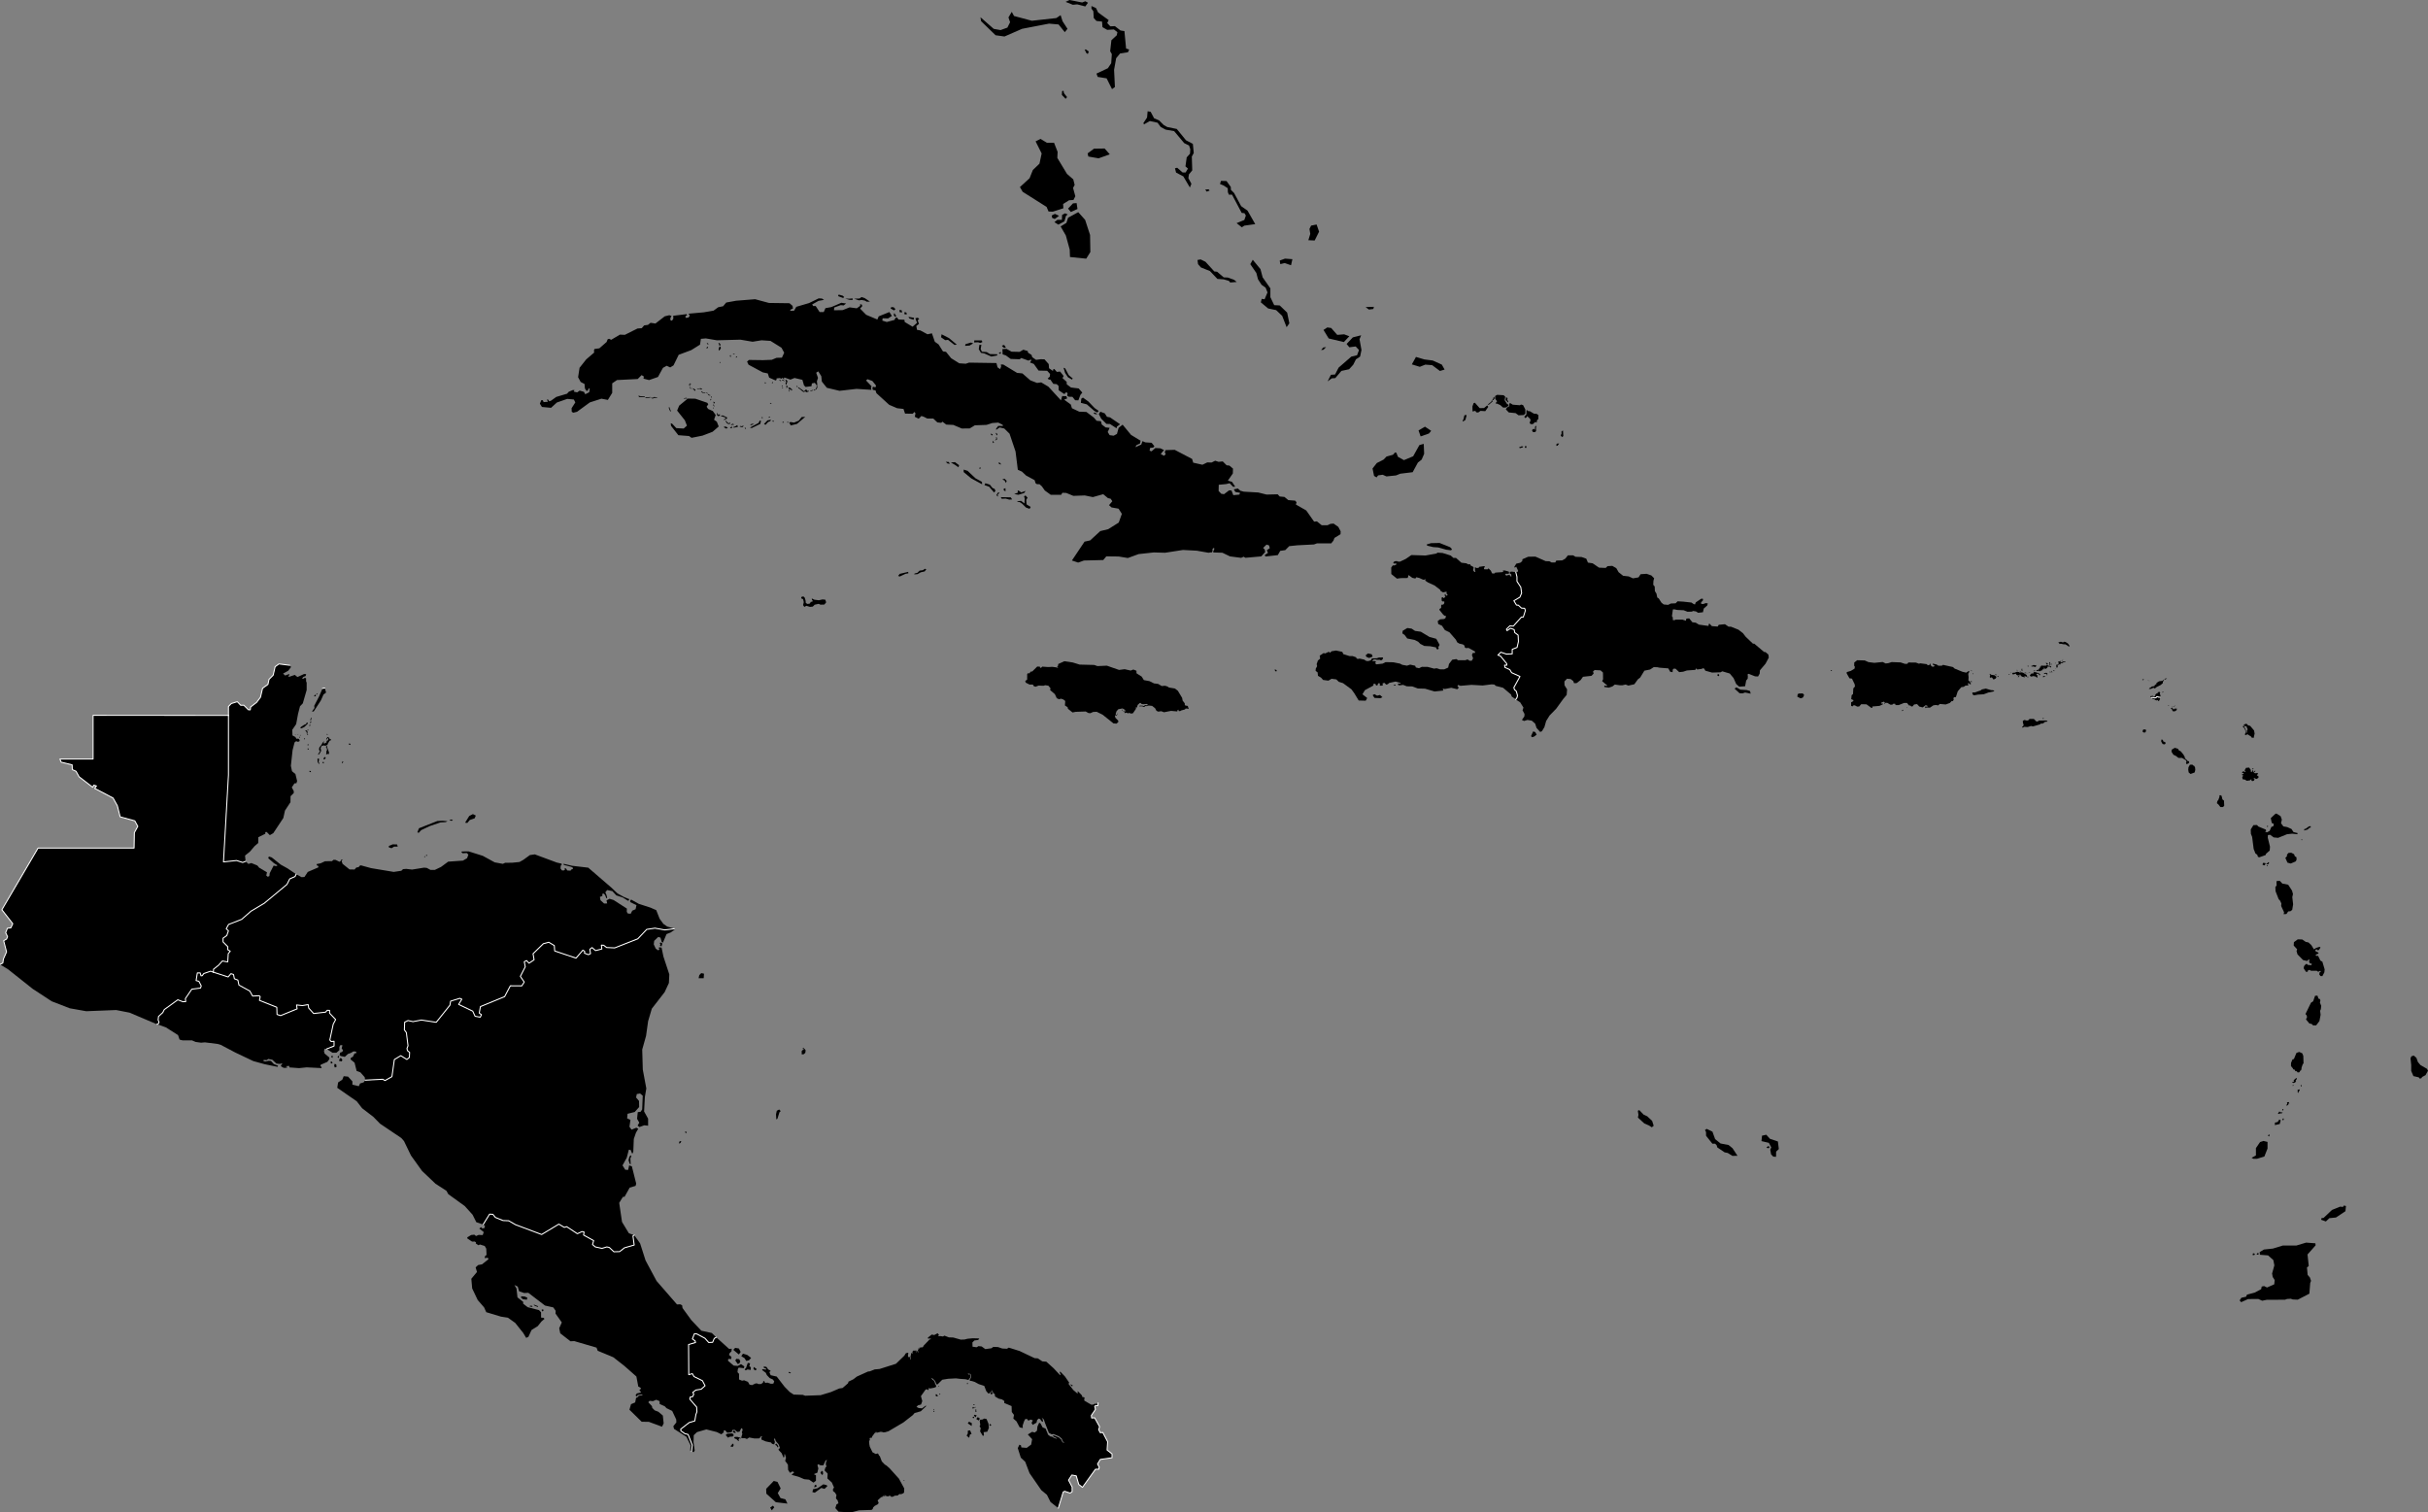 <svg xmlns="http://www.w3.org/2000/svg" viewBox="295.283 347.995 121.768 75.845">
  <rect x="295.283" y="347.995" width="121.768" height="75.845" fill="#808080" stroke="none"/>
  <path data-map="PA" d="M334.046,423.514l0.069,0.083l-0.125,0.152l-0.083-0.139L334.046,423.514z M332.34,415.631l-0.187-0.031l-0.094,0.099l0.281,0.234l0.088-0.13L332.34,415.631z M340.825,416.051l-0.008-0.036L340.83,416l-0.015-0.068l0.025-0.035l-0.012-0.05l-0.039-0.004l-0.083,0.034l-0.07,0.115l-0.419,0.406l-0.826,0.262l-0.242,0.021l-0.251,0.099l-0.079,0.005l-0.564,0.255l-0.174,0.135l-0.242,0.117l-0.029,0.086l-0.27,0.234l-0.169,0.026l-0.416,0.179l-0.517,0.156L335.666,418l-0.125-0.044l-0.452-0.013l-0.2-0.13l-0.257-0.262l-0.395-0.512l-0.304-0.068l-0.065-0.159l0.065-0.049l-0.029-0.034l-0.094-0.047l-0.088-0.127l-0.133-0.023l-0.003,0.065l0.127,0.052l-0.013,0.042l-0.171-0.026l-0.026,0.047l0.184,0.135l0.054,0.117l0.14,0.148l0.161,0.073l0.07,0.094l-0.044,0.114l-0.12,0.008l-0.179-0.06l-0.114,0.018l-0.034-0.078l-0.055-0.023l-0.01,0.075l-0.096,0.078l-0.14,0.005l-0.065-0.034l-0.083,0.003l-0.172,0.083l-0.127-0.026l-0.078-0.138l-0.192-0.078l-0.104,0.021l-0.151-0.062l0.002-0.281l-0.08-0.083l0.017-0.159l0.045-0.074l0.255,0.031l0.026-0.088l-0.166-0.114l-0.161,0.088l-0.208-0.016l-0.286-0.244l0.016-0.088h0.151l0.005-0.109l-0.12-0.094l0.031-0.088l0.094-0.094l0.01-0.13l-0.13,0.01l-0.644-0.582l-0.099,0.054l-0.083,0.197l-0.197,0.01l-0.187-0.211l-0.411-0.22l-0.121-0.007l-0.099,0.258l0.135,0.097l0.022,0.081l-0.35,0.104l0.009,1.512l0.18-0.052l0.083,0.146l0.423,0.208l0.132,0.253l-0.194,0.173l-0.267,0.042l-0.156,0.121l0.052,0.087l-0.055,0.121l-0.128,0.028l-0.017,0.1l0.343,0.398l0.014,0.236l-0.052,0.139l-0.055,0.319l-0.282,0.083l-0.424,0.329l0.01,0.09l0.198,0.135l0.165,0.043l0.206,0.532l-0.035,0.32l0.107,0.033l0.052-0.08l-0.059-0.412l0.01-0.357l0.163-0.156l0.471-0.135l0.523,0.133l0.226,0.112l0.122-0.101l-0.003-0.086l0.073-0.013l0.107,0.122l0.218-0.023l0.042-0.117l0.112-0.005l0.133,0.107l0.109-0.016l0.088-0.174l0.049,0.018l0.016,0.086l-0.039,0.094l0.026,0.088l-0.049,0.159l0.005,0.057h0.177l0.096,0.039l0.117-0.075l0.26,0.049l0.247-0.003l0.109-0.125l0.026,0.044l-0.036,0.047l0.01,0.094l0.213,0.091l0.265,0.055l0.049,0.065l0.108,0.029l0.037-0.117l-0.042-0.13l0.039-0.07l0.044,0.146l0.143,0.166l0.073,0.192l-0.075,0.042l0.013,0.062l0.14,0.148l0.104,0.234l0.036-0.068l-0.005-0.101l0.031-0.013l0.055,0.182l-0.042,0.153l0.138,0.192l0.01,0.262l0.091,0.143l0.057-0.021l0.052-0.044l0.081,0.021l0.01,0.052l-0.109,0.07l0.021,0.034l0.32,0.089l0.284,0.121l0.246,0.024l0.218,0.149l0.125-0.094v-0.291l-0.069-0.003l-0.017-0.048l0.156-0.062l0.049-0.215l-0.045-0.163l0.038-0.048l0.114,0.055h0.146l0.107-0.236l0.076-0.042l-0.048,0.118l-0.014,0.111l0.038,0.111l-0.055,0.045l-0.045,0.149l0.156,0.159l-0.014,0.243l0.222,0.204l0.111,0.249l-0.055,0.094l0.007,0.087l0.1,0.08l0.073,0.125l-0.028,0.125l0.01,0.052l0.073,0.083l0.042,0.149l-0.097,0.055l-0.059,0.187l0.163,0.18l0.624,0.035l0.402-0.104l0.624-0.021l0.057-0.04l0.033-0.092l0.071-0.069l0.166-0.088l0.031-0.073l-0.052-0.114l0.173-0.159l0.137-0.045l0.074-0.007l0.012-0.021l-0.078-0.005l-0.047,0.028l-0.033-0.003l0.066-0.04l0.095-0.005l0.038,0.043l0.106,0.009l0.047-0.031h0.047l0.007,0.026l0.061,0.033l0.085-0.019l0.066-0.042l0.081-0.002l0.08-0.01l0.045-0.048l0.055-0.024l0.061,0.01l0.106-0.042l0.045-0.045l0.007-0.201l-0.265-0.49l-0.473-0.525l-0.149-0.131l-0.091-0.056l-0.147-0.154l-0.099-0.262l-0.042-0.035l-0.029-0.069l-0.042-0.036l-0.088,0.031l-0.166-0.088l-0.137-0.282l-0.024-0.126l-0.012-0.17l0.026-0.01l0.019-0.029l-0.023-0.048l0.031-0.066l0.047,0.01l0.04-0.01l0.01-0.055l0.147-0.196l0.034,0.004l0.013-0.031l-0.01-0.049l0.031,0.044l0.01,0.036l0.094-0.021l0.114-0.029l0.078-0.01l0.034,0.021l-0.078,0.003l-0.005,0.018l0.184-0.007l0.173-0.049l0.752-0.443l0.473-0.369l0.088-0.104l0.312-0.088l0.288-0.274l-0.059,0.003l-0.166,0.125l-0.166-0.016l-0.114-0.057l0.073-0.078l0.156-0.042l0.062-0.171l-0.068-0.249l0.236-0.333l0.081-0.01l0.036,0.039l0.031-0.013l0.008-0.078l0.026-0.016l0.03,0.029l0.214-0.04l0.091-0.036l0.013-0.06l-0.055-0.107l-0.031-0.107l-0.049-0.062l-0.044-0.021l-0.083-0.104l0.091,0.042l0.112,0.112l0.042,0.099l0.018,0.049l0.036,0.034l0.035-0.011l0.232-0.229l0.288-0.048l0.398-0.021l0.197,0.024l0.281,0.019l0.15,0.039l0.039-0.06l0.04-0.045l0.023-0.116l-0.023-0.054l-0.024-0.012l-0.023,0.016l-0.04-0.009l-0.016-0.059l0.031-0.003l0.029,0.009l-0.035,0.009l0.014,0.031l0.031-0.017l0.048,0.004l0.038,0.068l-0.01,0.126l-0.069,0.12l0.039,0.034l0.081,0.01l0.144,0.046l0.201,0.109l0.274,0.088l0.102,0.265l0.109,0.121l0.043-0.007l0.033-0.062l0.059-0.007l0.021-0.026l-0.007-0.059l0.014-0.021l0.019,0.061l0.045,0.042l0.003,0.05l0.085,0.05l0.016,0.125l0.18,0.106l0.171,0.042l0.114,0.078l-0.005,0.099l0.369,0.156l0.01,0.296l0.109,0.146l-0.031,0.187l0.156,0.135l0.161,0.301l0.156,0.036l-0.005-0.13l0.068-0.203l0.057-0.114l0.094-0.01l0.042,0.068l0.057,0.01l0.073-0.047l0.12,0.042l-0.068,0.125l0.062,0.099l0.187-0.109l0.036-0.14l0.083-0.068l0.073,0.036l0.052,0.088l0.088,0.047l-0.016-0.114l-0.052-0.104l0.104,0.094l0.062,0.182l0.192,0.488l0.135,0.073l0.104-0.01l0.27,0.114l0.135,0.114l0.06,0.146l0.088,0.068l-0.112-0.031l-0.06-0.133l-0.117-0.107l-0.249-0.104l-0.065,0.013l0.052,0.055l0.117,0.052l0.057,0.057l-0.177-0.06l-0.091-0.06h-0.065l-0.12-0.088l-0.13-0.312l-0.146-0.057l-0.104-0.197l-0.068-0.042l-0.088,0.192l-0.024,0.213l-0.111,0.09l-0.132-0.035l-0.215,0.132l0.215,0.236l-0.048,0.27l-0.222,0.166l-0.27-0.021l-0.021-0.104l-0.076-0.035l-0.083,0.173l0.152,0.478l0.222,0.208l0.215,0.568l0.589,0.852l0.284,0.236l0.18,0.36l0.395,0.312l0.246-0.81l0.074-0.037l0.275,0.092l0.097-0.069v-0.243l-0.18-0.339l0.166-0.256l0.222,0.042l0.125,0.43l0.187,0.146l0.651-0.908l0.17-0.003l0.017-0.104l-0.083-0.156l0.139-0.229l0.589-0.083v-0.194l-0.249-0.194l0.028-0.416l-0.242-0.464l-0.128,0.01l-0.08-0.152l0.047-0.148l-0.247-0.445l-0.152,0.007l-0.014-0.128l0.204-0.3l-0.036-0.159l0.062-0.039l0.094,0.01l0.014-0.144h-0.045l-0.01,0.045l-0.036,0.016l-0.047-0.028l-0.116,0.054l-0.095,0.003l-0.343-0.201l-0.009-0.04l0.018-0.106l-0.049-0.045l-0.038,0.038l-0.059-0.128l-0.17-0.173l-0.048-0.017l0.038,0.083l-0.048,0.017l-0.194-0.166l-0.236-0.305l0.031-0.066l-0.211-0.305l-0.232-0.243l-0.035,0.021l0.055,0.142l-0.042,0.003l-0.315-0.336l-0.365-0.329l-0.203-0.016l-0.223-0.151l-0.161-0.01l-0.754-0.359l-0.544-0.17l-0.087,0.057l-0.239-0.012l-0.211-0.073l-0.239-0.009l-0.09,0.069l-0.31,0.043l-0.182-0.133l-0.159-0.017l-0.095,0.057l-0.204-0.028l-0.007-0.213l0.1-0.099l0.192-0.026l0.055-0.076l-0.326-0.009l-0.265,0.024l-0.149,0.038l-0.189,0.007l-0.378-0.107l-0.22-0.007l-0.223-0.087l-0.074,0.042l-0.126-0.019l-0.088,0.007l-0.031-0.005l0.049-0.054l-0.071-0.092l-0.171,0.092l-0.123-0.026l-0.197,0.156l0.01,0.05l0.107-0.008l0.052,0.031l-0.085,0.019l-0.292,0.307l-0.038,0.074l-0.036,0.014h-0.092l-0.126,0.123l0.005,0.054l0.033,0.099l-0.024-0.021l-0.024-0.066l-0.023-0.003l-0.023,0.028l0.009,0.026l-0.014,0.024l-0.016-0.019l0.014-0.012l-0.017-0.036l0.023-0.023l-0.045-0.026l-0.022,0.003l-0.004,0.025l-0.021,0.016l-0.024-0.035l-0.064,0.009l-0.031,0.052l-0.005,0.036l0.021,0.05h-0.028l-0.024-0.022l-0.024,0.005l-0.016,0.042l-0.004,0.066l-0.02,0.021l0.008,0.126l0.011,0.044l-0.011,0.025l-0.012-0.049l-0.009,0.046l-0.01-0.004l0.003-0.048v-0.064l-0.026-0.012l-0.022,0.011L340.825,416.051z M340.208,423.007 M332.543,415.891l-0.083,0.125l0.161,0.099l0.088,0.14l0.135-0.031l0.109-0.12l-0.197-0.151L332.543,415.891z M332.699,416.603l-0.073,0.078l0.057,0.047l0.088-0.047l0.161,0.026l0.005-0.135l-0.073-0.052l0.036-0.146l-0.114-0.021L332.699,416.603z M332.158,416.228l0.125,0.182l0.078-0.031l0.052-0.099l-0.057-0.114l-0.14-0.016L332.158,416.228z M334.289,422.884l0.146-0.236l-0.159-0.326l-0.187-0.048l-0.381,0.395l0.007,0.242l0.478,0.43l0.582,0.069l-0.104-0.215l-0.243-0.062L334.289,422.884z M336.492,421.761l-0.062,0.111l0.083,0.104l0.047-0.042l-0.005-0.12L336.492,421.761z M336.056,422.693l-0.029,0.14l0.118,0.031l0.327-0.239l0.161,0.047l0.144-0.139l-0.035-0.048l-0.166-0.042l-0.291,0.197L336.056,422.693z M336.212,422.464l-0.066,0.021l-0.03,0.111l0.121-0.038L336.212,422.464z M333.083,416.556l-0.01,0.114l0.104,0.062l0.057-0.068L333.083,416.556z M334.902,416.878l0.052-0.021l-0.094-0.057l-0.031,0.047L334.902,416.878z M348.964,417.441l0.08,0.09l0.045-0.038l-0.097-0.062L348.964,417.441z M331.924,420.555l0.117,0.005l0.031-0.06l-0.008-0.086l-0.062-0.003l-0.018,0.062l-0.042,0.026L331.924,420.555z M332.423,420.113l-0.151-0.047h-0.14l-0.034,0.062l0.13,0.06l0.088,0.088l0.029-0.034l-0.026-0.044l0.044-0.065l0.073,0.021L332.423,420.113z M332.127,419.866l0.066-0.014l-0.073-0.094l-0.062,0.003l-0.024,0.066L332.127,419.866z M331.794,420.103l0.099-0.049l0.127-0.005l0.055-0.044l-0.01-0.082l-0.08-0.035l-0.237,0.02l-0.07,0.068L331.794,420.103z M334.236,420.509l0.042,0.083l0.042-0.026l-0.039-0.094l-0.07-0.073l-0.055,0.065L334.236,420.509z M343.818,419.385l0.196,0.132l0.007-0.142l-0.139-0.073L343.818,419.385z M343.89,420.112l0.036-0.166l0.083-0.026l-0.073-0.182l-0.114,0.016v0.14l-0.062,0.109L343.89,420.112z M344.446,419.463l-0.031,0.052l0.005,0.044l0.047,0.06l-0.03,0.171l0.14,0.229l0.052-0.036l-0.016-0.156l0.182-0.021l0.083-0.192l-0.021-0.213l-0.099-0.234l-0.114-0.021l-0.097,0.05l-0.096,0.003l-0.034,0.068L344.446,419.463z M342.281,418.037l0.044-0.036l-0.07-0.07l-0.04-0.004L342.203,418L342.281,418.037z M344.37,419.242l0.045-0.076l-0.021-0.062l-0.1-0.021l-0.045,0.09L344.37,419.242z M344.961,419.514l0.036-0.047l-0.068-0.062l-0.026,0.088L344.961,419.514z M344.053,418.616l0.031,0.042l0.029-0.034l0.016-0.052l-0.056-0.009L344.053,418.616z M344.214,419.084l0.049-0.104l-0.114-0.026l-0.021,0.049L344.214,419.084z M344.18,418.705l0.014,0.046l0.06-0.01l-0.008-0.047L344.18,418.705z M342.403,417.948l0.047-0.029l-0.034-0.025l-0.034,0.033L342.403,417.948z M344.059,419.08l0.017,0.038l0.059,0.003l0.01-0.045l-0.045-0.028L344.059,419.08z M344.093,418.428l0.014,0.038l0.066,0.003l-0.031-0.038L344.093,418.428z M342.101,418.754v0.045l0.038,0.017l0.007-0.052L342.101,418.754z M342.108,418.664l-0.014,0.035l0.031,0.014l0.01-0.035L342.108,418.664z M344.212,418.58l-0.018-0.023l-0.029,0.023l-0.013,0.047L344.212,418.58z M344.207,418.811l0.044,0.003l0.008-0.029l-0.034-0.016l-0.031,0.013L344.207,418.811z M344.949,417.869l0.031,0.017l-0.003,0.05h0.047l0.033-0.052l-0.002-0.057l-0.019-0.021l-0.026,0.026l-0.064,0.005L344.949,417.869z M343.822,417.385l-0.013-0.039l-0.026,0.01v0.06l0.026,0.003L343.822,417.385z M342.333,417.507l0.016,0.029l0.044,0.005l-0.021-0.023L342.333,417.507z M340.608,422.257l0.021,0.024l0.014-0.042l-0.035-0.014V422.257z M341.348,415.639l0.012-0.014l-0.01-0.014l-0.014,0.003l-0.002,0.019L341.348,415.639z M341.354,415.601l0.011,0.011l0.015-0.012v-0.015l-0.014,0.003L341.354,415.601z"/>
  <path data-map="SV" d="M310.66,401.53l-0.377,0.039l-0.486-0.036l-0.013-0.026l0.016-0.023l-0.016-0.026l-0.14,0.013l-0.01,0.036l0.052,0.003l0.023,0.023l-0.127,0.026l-0.088-0.01l-0.114-0.07l-0.008-0.055l0.078-0.068l-0.055-0.021l-0.078,0.023l-0.172-0.018l-0.205-0.192l-0.203-0.039l-0.081,0.057l-0.135-0.008l-0.047,0.036l0.104,0.044l0.184-0.039l0.109,0.01l0.146,0.156l0.21,0.083l-0.023,0.057l-0.65-0.133l-0.568-0.157l-0.897-0.426l-0.731-0.385l-0.159-0.048l-0.641-0.08l-0.191,0.017l-0.274-0.038l-0.184-0.08h-0.475l-0.146-0.038l-0.076-0.225l-0.606-0.385l-0.45-0.163l0.081-0.038l0.021-0.073l-0.045-0.095l0.019-0.185l0.215-0.197l0.073-0.146l0.679-0.492l0.253,0.097l0.142-0.003l-0.014-0.156l0.322-0.471l0.437-0.055l0.035-0.111l-0.118-0.229l-0.139-0.035l0.062-0.385l0.142,0l0.042,0.145l0.06-0.005l0.079-0.109l0.343-0.118l0.139,0.049l0.741,0.241l0.14-0.166l0.13,0.042l0.042,0.213l0.177,0.068l0.052,0.249l0.546,0.301l0.14,0.251l0.329-0.017l0.052,0.045l-0.038,0.187l0.87,0.346l0.011,0.362l0.182,0.057l0.826-0.338l-0.029-0.196l0.291,0.031l0.291-0.049l0.028,0.173l0.246,0.274l0.599-0.068l0.083-0.094l0.12,0.005v0.14l0.304,0.32l-0.122,0.231l-0.171,0.795l0.069,0.078l0.144-0.016v0.239l-0.371,0.146l-0.104-0.007l-0.031,0.128l0.031,0.114l0.236,0.197l0.007,0.08l-0.107,0.142l-0.329,0.142l-0.017,0.069l0.055,0.045l0.003,0.055L310.66,401.53z M311.888,401.006l0.076,0.049l0.007-0.1l-0.052-0.003L311.888,401.006z M311.86,401.255l0.021,0.083l0.048-0.007l0.038-0.035l-0.052-0.059L311.86,401.255z M312.061,401.356l-0.017,0.104l0.035,0.08l0.087-0.038l-0.024-0.125L312.061,401.356z"/>
  <path data-map="NI" d="M329.373,405.227l0.083,0.016l-0.057,0.088l-0.073,0.016L329.373,405.227z M328.711,394.846l0.211-0.083l0.199-0.144l-0.028-0.035l-0.475,0.057l-0.494-0.088l-0.411,0.062l-0.449,0.473l-1.154,0.454l-0.405-0.017l-0.149-0.114l-0.118-0.007l0.024,0.194l-0.315,0.08l-0.177-0.152l-0.111,0.087l0.035,0.218l-0.107,0.052l-0.197-0.076l0.014-0.09l-0.092-0.061l-0.345,0.4l-1.07-0.36l-0.017-0.27l-0.277-0.166l-0.274,0.073l-0.516,0.502l0.052,0.305l-0.253,0.17l-0.125-0.132l-0.114,0.059l0.048,0.253l-0.246,0.482l0.194,0.284l-0.121,0.191l-0.575-0.003l-0.288,0.544l-1.213,0.499l-0.059,0.326l0.111,0.08l-0.059,0.125l-0.26-0.045l-0.118-0.256l-0.707-0.34l0.159-0.26l-0.097-0.045l-0.464,0.142l-0.035,0.204l-0.686,0.857l-0.745-0.113l-0.423,0.08l-0.246-0.055l-0.17,0.083l-0.014,0.385l0.1,0.135l0.083,0.662l-0.052,0.135l0.021,0.107l0.111,0.09l-0.014,0.253l-0.123,0.104l-0.307-0.192l-0.322,0.196l-0.121,0.856l-0.346,0.196l-0.114-0.064l-0.878,0.043l-0.078,0.109l-0.177,0.052l-0.066,0.139l-0.319-0.076v-0.166l-0.218-0.239l-0.218-0.021l-0.073,0.177l-0.208,0.135l-0.042,0.27l0.977,0.676l0.267,0.346l0.568,0.437l0.333,0.34l1.066,0.719l0.136,0.154l0.349,0.723l0.555,0.774l0.678,0.644l0.548,0.354l0.09,0.166l0.825,0.596l0.395,0.437l0.187,0.374l0.346,0.118l0.319-0.516l0.166,0.01l0.125,0.156l0.385,0.156l0.281,0.01l0.343,0.198l1.31,0.492l0.863-0.52l0.274,0.163l0.121-0.035l0.534,0.353l0.229-0.107l0.107,0.021l-0.024,0.152l0.506,0.281l-0.059,0.194l0.139,0.121l0.336,0.073l0.243-0.073l0.125,0.028l0.229,0.215l0.288-0.007l0.243-0.191l0.488-0.139l-0.062-0.457l0.064-0.042l-0.27-0.101l-0.343-0.566l-0.14-0.956l0.183-0.299l0.087-0.008l0.255-0.457l0.296-0.088l0.031-0.114l-0.218-0.868l-0.135-0.047l-0.052,0.229l-0.146-0.01l-0.135-0.218l0.213-0.385l0.104-0.4l0.088,0.01l0.083,0.197l0.052-0.104l0.026-0.644l0.109-0.317l0.114-0.192l-0.097-0.055l-0.239,0.099l-0.106-0.147l0.05-0.345l-0.166-0.076l0.021-0.229l0.36-0.09l0.222-0.249l-0.007-0.305l-0.146-0.173l0.035-0.173l0.166-0.028l0.132,0.111l-0.028,0.686l-0.076,0.118l-0.146,0.021l-0.035,0.333l0.111,0.194l-0.083,0.146l0.09,0.076l0.242-0.09l0.194,0.021v-0.353l-0.201-0.36l0.038-0.724l0.073-0.431l-0.177-0.946l-0.029-1.005l0.192-0.684l0.104-0.741l0.185-0.625l0.644-0.831l0.213-0.457l0.021-0.431l-0.296-0.899l-0.092-0.445l-0.111-0.017l-0.035,0.024l0.04,0.095l-0.073,0.031l-0.114-0.083l-0.099-0.213l0.021-0.177l0.203-0.197l0.114,0.036l0.061,0.213l0.059,0.042L328.711,394.846z M329.634,404.778l0.057,0.062l0.026-0.057l-0.042-0.042L329.634,404.778z M326.909,405.939l-0.062,0.078l-0.042,0.171l0.057,0.177l0.052,0.031l-0.016-0.307l0.052-0.099L326.909,405.939z M330.319,397.06h0.256l0.014-0.229l-0.139-0.028l-0.097,0.104L330.319,397.06z M328.382,395.435l0.08,0.024l0.038-0.142l-0.076-0.052l-0.059,0.028l0.038,0.052L328.382,395.435z"/>
  <path data-map="HN" d="M314.787,390.498l-0.003-0.073l0.194-0.08l0.218,0.003l0.035,0.111h-0.184l-0.128,0.08L314.787,390.498z M316.284,389.767l0.121-0.135l0.423-0.201l0.547-0.187l0.256-0.014l0.097-0.045l-0.249-0.024l-0.263,0.014l-0.922,0.364l-0.08,0.204L316.284,389.767z M323.204,391.256l-1.099-0.408l-0.247,0.034l-0.328,0.239l-0.195,0.109l-0.364,0.036l-0.356,0.005l-0.114,0.052l-0.408-0.075l-0.598-0.327l-0.707-0.223l-0.333,0.003l-0.036,0.036l0.068,0.055l0.203-0.013l0.083,0.081l-0.065,0.179l-0.21,0.122l-0.738,0.052l-0.359,0.265l-0.309,0.148h-0.221l-0.182-0.099l-0.14-0.013l-0.598,0.096l-0.296-0.034l-0.158,0.013l-0.086,0.081l-0.382,0.057l-1.133-0.189l-0.509-0.139l-0.044,0.005l-0.081,0.086l-0.107,0.016l-0.091,0.101l-0.252-0.005l-0.35-0.281l-0.048-0.145l0.012-0.033l0.062-0.045l-0.083,0.01l-0.045,0.08l-0.049,0.033l-0.193-0.095l-0.104-0.007l-0.083,0.069l-0.346,0.003l-0.222,0.104l-0.194,0.038l-0.003,0.062l0.083,0.035l0.002,0.068l-0.532,0.23l-0.166,0.253l-0.146,0.01l-0.274-0.152l-0.055,0.121l-0.267,0.118l-0.139,0.277l-1.14,0.946l-0.665,0.398l-0.468,0.409l-0.655,0.256l-0.118,0.215l0.111,0.104l-0.083,0.236l-0.187,0.132v0.187l0.238,0.241l-0.003,0.151l0.125,0.075l-0.099,0.122l-0.026,0.416l-0.27-0.047l-0.195,0.216l-0.247,0.195l-0.009,0.149l0.741,0.241l0.14-0.166l0.13,0.042l0.042,0.213l0.177,0.068l0.052,0.249l0.546,0.301l0.14,0.251l0.329-0.017l0.052,0.045l-0.038,0.187l0.87,0.346l0.011,0.362l0.182,0.057l0.826-0.338l-0.029-0.196l0.291,0.031l0.291-0.049l0.028,0.173l0.246,0.274l0.599-0.068l0.083-0.094l0.12,0.005v0.14l0.304,0.32l-0.122,0.231l-0.171,0.795l0.069,0.078l0.144-0.016v0.239l-0.371,0.146l0.298,0.191l0.194-0.003l0.149-0.125v-0.166l0.055-0.094l0.1,0.014l-0.042,0.146l0.073,0.114l-0.049,0.073l-0.097,0.031l-0.035,0.132l0.066,0.042l0.201,0.042l0.156-0.145l0.146-0.052l0.135-0.08l0.128,0.014l0.017,0.073l-0.094,0.017l-0.087,0.173l-0.087,0.035l-0.028,0.09l0.203,0.166l0.104,0.416l0.187,0.068l0.217,0.244l0.023,0.151l0.878-0.043l0.114,0.064l0.346-0.196l0.121-0.856l0.322-0.196l0.307,0.192l0.123-0.104l0.014-0.253l-0.111-0.09l-0.021-0.107l0.052-0.135l-0.083-0.662l-0.1-0.135l0.014-0.385l0.17-0.083l0.246,0.055l0.423-0.08l0.745,0.113l0.686-0.857l0.035-0.204l0.464-0.142l0.097,0.045l-0.159,0.26l0.707,0.34l0.118,0.256l0.26,0.045l0.059-0.125l-0.111-0.08l0.059-0.326l1.213-0.499l0.288-0.544l0.575,0.003l0.121-0.191l-0.194-0.284l0.246-0.482l-0.048-0.253l0.114-0.059l0.125,0.132l0.253-0.17l-0.052-0.305l0.516-0.502l0.274-0.073l0.277,0.166l0.017,0.27l1.07,0.36l0.345-0.4l0.092,0.061l-0.014,0.09l0.197,0.076l0.107-0.052l-0.035-0.218l0.111-0.087l0.177,0.152l0.315-0.08l-0.024-0.194l0.118,0.007l0.149,0.114l0.405,0.017l1.154-0.454l0.449-0.473l0.411-0.062l0.494,0.088l0.475-0.057l-0.042-0.029l-0.303-0.085l-0.195-0.135l-0.187-0.255l-0.171-0.434l-0.286-0.125l-0.592-0.192l-0.385-0.216l-0.052,0.078l0.016,0.055l0.309,0.151l-0.047,0.203l-0.166,0.073l-0.078,0.153l-0.14-0.01l-0.057-0.083l0.005-0.166l-0.67-0.431l-0.2-0.06l-0.151,0.081l0.034,0.153l-0.156,0.003l-0.18-0.166l-0.028-0.166l0.127-0.052l-0.013-0.096l0.083-0.018l0.065,0.081l0.062,0.159l0.042-0.036l-0.041-0.147l-0.055-0.118l0.09-0.118l0.263,0.055l0.198,0.213l0.325,0.107l0.26,0.164l0.047-0.023l0.018-0.057l-0.275-0.112l-0.317-0.177l-0.317-0.301l-1.148-0.99l-0.808-0.094l-0.434-0.101l0.01,0.055l0.379,0.098l0.084,0.047l-0.001,0.058l-0.088,0.036l-0.031,0.052l-0.166-0.011l-0.055-0.091l-0.07-0.031l0.008,0.086l-0.052,0.036l-0.094-0.003l-0.073-0.096l0.01-0.138l0.052-0.055l-0.01-0.049L323.204,391.256z M318.844,389.123l0.242-0.083l0.059-0.139L319,388.828l-0.184,0.094l-0.208,0.336l0.111,0.014L318.844,389.123z M312.208,401.018l0.052,0.047l0.036-0.083l-0.042-0.036L312.208,401.018z M312.414,401.231l0.042-0.062l-0.049-0.09l-0.073-0.01l-0.052,0.135L312.414,401.231z M317.937,389.164l0.062-0.042l-0.094-0.024l-0.09,0.048L317.937,389.164z M316.596,390.99l0.007-0.035l-0.021-0.024l-0.028,0.042L316.596,390.99z M316.665,390.928l0.042-0.017l-0.028-0.048l-0.031,0.028L316.665,390.928z"/>
  <path data-map="GT" d="M308.908,390.999l0.457,0.364l0.305,0.169l0.464,0.308l-0.055,0.121l-0.267,0.118l-0.139,0.277l-1.14,0.946l-0.665,0.398l-0.468,0.409l-0.655,0.256l-0.118,0.215l0.111,0.104l-0.083,0.236l-0.187,0.132v0.187l0.238,0.241l-0.003,0.151l0.125,0.075l-0.099,0.122l-0.026,0.416l-0.27-0.047l-0.195,0.216l-0.247,0.195l-0.009,0.149l-0.139-0.049l-0.343,0.118l-0.079,0.109l-0.06,0.005l-0.042-0.145l-0.142,0l-0.062,0.385l0.139,0.035l0.118,0.229l-0.035,0.111l-0.437,0.055l-0.322,0.471l0.014,0.156l-0.142,0.003l-0.253-0.097l-0.679,0.492l-0.073,0.146l-0.215,0.197l-0.019,0.185l0.045,0.095l-0.021,0.073l-0.081,0.038l-1.372-0.582l-0.672-0.132l-1.503,0.059l-0.828-0.147l-0.902-0.35l-0.957-0.626l-1.225-0.973l-0.412-0.253l0.137-0.064l0.033-0.21l0.156-0.35l-0.146-0.561l0.149-0.085l0.047-0.12l-0.095-0.197l0.087-0.222l0.173-0.021l0.097-0.208l-0.547-0.7l1.815-3.094h4.816l0.014-0.776l0.173-0.312l-0.152-0.277l-0.734-0.201l-0.139-0.554l-0.215-0.388l-0.922-0.485l0.088-0.121l-0.13-0.042l-0.062,0.104l-0.679-0.523l-0.152-0.277l-0.187-0.083l-0.01-0.239l-0.551-0.135l-0.062-0.156h1.663v-2.193l6.79,0.005v2.988l-0.249,4.358l0.658-0.069l0.305,0.097l0.146-0.055l0.144,0.129l0.147-0.045l0.301,0.123l0.086,0.107l0.397,0.236l-0.036,0.161l0.078,0.062l0.078-0.036l0.016-0.14l0.197-0.385l0.125,0.026l0.073-0.036l-0.177-0.109l-0.291-0.249l0.031-0.088L308.908,390.999z"/>
  <path data-map="CR" d="M321.422,413.012l0.173,0.012l0.132,0.055l-0.019,0.104l-0.197-0.021l-0.099-0.083L321.422,413.012z M327.183,418.11l-0.045,0.226l-0.208,0.089l-0.08,0.277l0.615,0.603l0.359,0.005l0.66,0.244l0.083-0.166l-0.042-0.395l-0.226-0.19l-0.184-0.07l-0.122-0.125l-0.013-0.083l-0.184-0.197l0.065-0.073l0.169,0.016l0.164-0.068l0.169,0.068l0.005,0.146l0.255,0.114l0.088,0.094l0.283,0.138l0.203,0.429l0.007,0.146l-0.152,0.192l0.036,0.135l0.618,0.393l0.213,0.433l-0.023,0.255l0.069,0.052l0.035-0.32l-0.206-0.532l-0.165-0.043l-0.198-0.135l-0.01-0.09l0.424-0.329l0.282-0.083l0.055-0.319l0.052-0.139l-0.014-0.236l-0.343-0.398l0.017-0.1l0.128-0.028l0.055-0.121l-0.052-0.087l0.156-0.121l0.267-0.042l0.194-0.173l-0.132-0.253l-0.423-0.208l-0.083-0.146l-0.18,0.052l-0.009-1.512l0.35-0.104l-0.022-0.081l-0.135-0.097l0.099-0.258l0.121,0.007l0.411,0.22l0.187,0.211l0.197-0.01l0.083-0.197l0.099-0.054l-0.223-0.218l-0.525-0.114l-0.499-0.528l-0.445-0.61l-0.021-0.139l-0.097-0.048l-0.159,0.007l-1.026-1.179l-0.552-1.031l-0.272-0.853l-0.296-0.413l-0.064,0.042l0.062,0.457l-0.488,0.139l-0.243,0.191l-0.288,0.007l-0.229-0.215l-0.125-0.028l-0.243,0.073l-0.336-0.073l-0.139-0.121l0.059-0.194l-0.506-0.281l0.024-0.152l-0.107-0.021l-0.229,0.107l-0.534-0.353l-0.121,0.035l-0.274-0.163l-0.863,0.52l-1.31-0.492l-0.343-0.198l-0.281-0.01l-0.385-0.156l-0.125-0.156l-0.166-0.01l-0.319,0.516l0.09,0.071l-0.031,0.114l-0.104,0.016l-0.062-0.068l-0.088,0.073l0.223,0.177l-0.052,0.151l-0.202-0.01l-0.135,0.057l-0.083-0.068l-0.156,0.016l-0.197,0.114l0.005,0.062l0.234,0.156l0.13-0.005l0.062,0.036l-0.005,0.062l0.13,0.088l0.078-0.036l0.239,0.073l0.078,0.135l0.014,0.31l-0.083,0.076l-0.007,0.09l0.152-0.021l0.035,0.076l-0.326,0.256l-0.194,0.035l-0.125,0.118l0.069,0.229l-0.284,0.34l0.042,0.485l0.277,0.582l0.319,0.367l0.111,0.243l0.734,0.222l0.353,0.055l0.367,0.263l0.402,0.506l0.145,0.242l0.111-0.048l0.159-0.346l0.312-0.194l0.185-0.232l0.151-0.13l-0.036-0.052l-0.135-0.016v-0.265l-0.104-0.109l-0.566-0.146l-0.229-0.177l0.005-0.088l-0.289-0.227l-0.048-0.443l-0.104-0.177l0.166,0.078l0.068,0.234l0.249,0.088l0.213-0.01l0.837,0.639l0.416,0.094l0.12,0.171l-0.01,0.135l0.317,0.447l-0.13,0.291l0.052,0.255l0.514,0.4l0.187-0.01l1.117,0.327l0.062,0.161l0.779,0.322l0.551,0.431l0.608,0.535l0.095,0.504l0.125,0.069l0.007,0.049l-0.066,0.038l0.003,0.055l0.059,0.042l-0.007,0.048l-0.194,0.045l-0.062,0.09l0.035,0.057l0.055-0.016l0.011-0.052l0.204-0.024l0.062,0.038l-0.204,0.021l-0.045,0.062L327.183,418.11z M322.498,413.776l0.042-0.047l-0.021-0.068l-0.083,0.036L322.498,413.776z M321.843,413.521l0.146,0.026l-0.021-0.057l-0.104-0.005L321.843,413.521z M322.253,413.547l0.021-0.036l-0.229-0.088l0.047,0.062L322.253,413.547z"/>
  <path data-map="BZ" d="M310.717,385.599l-0.008-0.062l0.034-0.008l0.023,0.065L310.717,385.599z M310.433,382.024l0.066-0.08l0.111-0.042l0.028-0.094l-0.104-0.007l-0.333,0.152l-0.132-0.107l-0.288,0.097l-0.048-0.042l0.073-0.052l-0.028-0.045l-0.194,0.073l-0.104-0.097l0.26-0.146l0.14-0.184l-0.068-0.088l-0.54-0.068l-0.191,0.139l-0.097,0.423l-0.208,0.208l-0.055,0.256l-0.27,0.194l-0.104,0.449l-0.196,0.26l-0.296,0.227l-0.021,0.146l-0.095-0.003l-0.229-0.229l-0.154,0.003l-0.173-0.18l-0.301,0.094l-0.142,0.149v0.449v2.988l-0.249,4.358l0.658-0.069l0.305,0.097l0.146-0.055l-0.028-0.291l0.246-0.199l0.234-0.275l0.182-0.156l0.003-0.291l0.353-0.173l-0.003-0.081l0.068-0.01l0.161,0.161l0.172-0.099l0.504-0.76l0.083-0.374l0.275-0.419l0.005-0.301l0.161-0.161v-0.094l-0.099-0.187l0.135-0.203l0.097-0.007l0.035-0.111l-0.085-0.35l-0.171-0.14l-0.057-0.27l0.085-0.785l0.1-0.391l0.08-0.062l0.1,0.035l0.08-0.045l-0.024-0.081l-0.048-0.035l-0.095,0.007l-0.052-0.09l-0.146-0.078l-0.01-0.282l0.195-0.286l0.094-0.509l0.099-0.385l0.14-0.146l0.194-0.672v-0.367l-0.031-0.076l0.003-0.135l-0.059-0.035l-0.094,0.055L310.433,382.024z M310.831,384.411l0.009-0.076l-0.024-0.014l-0.016,0.104L310.831,384.411z M310.873,386.67l-0.066-0.014l-0.007,0.049l0.073,0.021V386.67z M310.875,384.173l-0.057,0.07l0.044,0.013l0.034-0.047L310.875,384.173z M311.112,382.918l0.018-0.068l-0.057-0.003l-0.044,0.075L311.112,382.918z M310.673,384.227l-0.039,0.083l-0.099,0.042l-0.166,0.109l-0.026,0.062h0.068l0.14-0.068l0.166-0.161l-0.005-0.047L310.673,384.227z M310.524,385.061l0.031,0.023l0.029-0.055h-0.039L310.524,385.061z M310.63,384.667l0.04,0.08l-0.006,0.05l0.037,0.007l0.002-0.13l-0.072-0.055l-0.047,0.021L310.63,384.667z M311.296,382.905l-0.254,0.491l0.014,0.111l-0.128,0.173l0.085,0.002l0.361-0.553l0.135-0.304l0.104-0.07l0.021-0.036l-0.065-0.216l-0.111,0.021L311.296,382.905z M311.212,386.209l0.062,0.104l0.031-0.028l-0.042-0.069l0.024-0.152l-0.035-0.031l-0.048,0.031L311.212,386.209z M312.466,386.171l-0.042,0.107l0.031-0.003l0.045-0.073L312.466,386.171z M311.462,386.271l0.062,0.014l-0.01-0.076h-0.042L311.462,386.271z M310.918,384.002l-0.031-0.007l-0.028,0.055l-0.01,0.087h0.031l0.007-0.069L310.918,384.002z M312.792,385.281l-0.017,0.059l0.083,0.017l-0.003-0.055L312.792,385.281z M311.295,385.821l0.094-0.166l-0.028-0.142l0.059-0.111l0.118-0.021l0.087,0.031l0.01-0.042l0.066-0.003l0.028-0.08l0.083-0.142l0.076-0.028v-0.038l-0.076-0.01l-0.01-0.062l-0.09-0.049l-0.059,0.08l-0.01,0.076l0.069-0.1l0.038,0.017l-0.003,0.087l-0.083,0.035l0.003,0.073l-0.097,0.055l-0.073-0.007l0.059-0.111l-0.09,0.076l-0.069,0.125l-0.1,0.125l-0.017,0.118l0.055,0.049l-0.111,0.197L311.295,385.821z M311.593,386.057l0.028-0.069l-0.059-0.024l-0.059,0.08l0.031,0.045L311.593,386.057z M311.669,384.806l-0.003,0.038h0.035l0.028-0.021L311.669,384.806z M311.642,385.835l0.035-0.003l0.024-0.038l0.031,0.024l0.042,0.003l0.014-0.08l-0.1-0.274l0.01-0.055h-0.035l-0.038,0.059l0.035,0.017l0.031,0.128l-0.031,0.028L311.642,385.835z M310.735,384.635l0.016-0.047l-0.042-0.003v0.062L310.735,384.635z M310.74,385.386l0.013-0.075l-0.044,0.021l0.01,0.065L310.74,385.386z M310.091,384.867l0.026-0.024l-0.019-0.005l-0.024,0.024L310.091,384.867z M310.225,384.849l0.016-0.016l0.002-0.019l-0.017,0.002l-0.014,0.024L310.225,384.849z M310.341,384.903l0.016-0.031l-0.007-0.024l-0.026,0.036L310.341,384.903z M310.315,385.005l0.014-0.003l-0.003-0.054h-0.023l-0.002,0.042L310.315,385.005z M310.71,384.86l0.026-0.009l-0.012-0.031l-0.033,0.002l-0.012,0.017L310.71,384.86z M311.192,382.809l0.005-0.039l-0.044,0.013l0.008,0.055L311.192,382.809z"/>
  <path data-map="VI" d="M396.219,381.74l0.133-0.009l0.035-0.029l0.158-0.003l0.044,0.047l0.031-0.008v-0.026l-0.055-0.052l0.036,0.01l0.065,0.052l0.073,0.01l0.179,0.114l0.031,0.073l-0.034,0.023l-0.039-0.029l-0.081,0.013l0.034,0.039l-0.023,0.008l-0.062-0.034l-0.031,0.005l-0.077-0.049l-0.014-0.05l-0.029-0.016l-0.122,0.044l-0.062-0.036l-0.031-0.055l-0.132,0.043l-0.05-0.033L396.219,381.74z M397.08,381.85l0.034,0.068l0.057,0.013l0.07-0.026l0.117,0.018l0.042,0.034l0.049,0.021l0.021-0.008l-0.01-0.044l0.008-0.047l-0.068-0.062l0.047-0.034l0.047,0.003l0.055,0.044l-0.003,0.029l0.031,0.008l0.026-0.034l-0.016-0.031l-0.095-0.06l-0.052-0.003l-0.036-0.021l-0.133-0.023l-0.013,0.021l0.039,0.018l-0.026,0.034l-0.117,0.013l-0.031,0.042L397.08,381.85z M396.69,384.461l0.042,0.036l0.057-0.047l0.187,0.01l0.161-0.052l0.104,0.021l0.359-0.104l0.026-0.042l0.073,0.01l0.109-0.052l0.026-0.042l0.104-0.005l0.031-0.036l-0.068-0.026l-0.369,0.005l-0.047,0.042l-0.073,0.005l-0.13-0.13h-0.213l-0.078,0.078h-0.083l-0.094-0.026l-0.083,0.042l0.005,0.104l0.036,0.094l-0.021,0.062L396.69,384.461z M397.719,384.025l0.003,0.023h0.042l0.024-0.024l-0.048-0.01L397.719,384.025z M396.046,381.845l0.023-0.013l-0.01-0.036l-0.044,0.049H396.046z M396.657,381.567l0.008,0.047l0.026,0.026l0.031-0.023l-0.016-0.039L396.657,381.567z M396.976,381.925l-0.021,0.049l0.031-0.008l0.018-0.034L396.976,381.925z M396.877,381.764l0.036-0.008l-0.016-0.018l-0.065-0.008l-0.018,0.016L396.877,381.764z M396.498,381.902l-0.013,0.057l0.036-0.003l0.008-0.047l0.029-0.008v-0.031l-0.034,0.008L396.498,381.902z M396.472,381.676v-0.021l-0.039-0.021l-0.005,0.026L396.472,381.676z M396.436,381.585v0.029l0.021,0.013l0.01-0.018L396.436,381.585z M397.088,381.743l0.013-0.021l-0.057,0.01v0.021L397.088,381.743z M396.675,381.546l0.017,0.014l0.017-0.017l-0.026-0.016L396.675,381.546z M396.124,381.738l0.029,0.021l0.007-0.017l-0.023-0.012L396.124,381.738z M396.98,382l0.024-0.01L397,381.975l-0.017,0.009L396.98,382z M396.959,381.759l0.014-0.009h-0.028l-0.005,0.012L396.959,381.759z M397.009,381.752l0.016-0.007l-0.023-0.005l-0.01,0.012H397.009z M396.592,381.897l0.01-0.016l-0.009-0.033l-0.017,0.009L396.592,381.897z"/>
  <path data-map="VG" d="M398.585,380.202l0.029-0.016l0.036-0.003l0.042,0.023l0.075,0.005l0.036-0.031l0.078,0.018l0.112,0.073l0.073,0.101l-0.003,0.047l-0.034,0.01L399,380.392l-0.14-0.083h-0.086l-0.148-0.029l-0.039,0.018l-0.065-0.07l0.005-0.029L398.585,380.202z M397.155,381.416l0.042,0.013l0.078-0.008l0.055,0.031l0.06-0.018l-0.008-0.042l0.036-0.018l-0.023-0.021l-0.039,0.01l-0.088-0.013l-0.068,0.039l-0.042,0.003L397.155,381.416z M396.971,381.385l0.008,0.044l0.034-0.003l-0.003-0.031l-0.018-0.018L396.971,381.385z M398.41,381.486l0.036-0.021l0.038,0.006l0.009-0.017l-0.023-0.028l0.01-0.062l0.078-0.049l0.065,0.005l0.005-0.023l-0.016-0.029l0.026-0.023l0.034,0.016l0.065-0.018l0.026-0.029l0.083-0.008l0.039-0.034l-0.146,0.005l-0.018,0.023l-0.065,0.016l-0.018-0.026l-0.047-0.021l-0.086,0.005l0.003,0.026l0.016,0.031l-0.003,0.078l-0.042,0.023l-0.075,0.013l0.01,0.06L398.41,381.486z M397.404,381.629l0.048,0.031l0.028-0.003l0.009-0.017l0.047-0.002l0.017,0.026l0.048-0.005l0.043-0.029l0.04-0.005l0.036-0.031l-0.014-0.036l0.017-0.007l0.026,0.023l0.031-0.003l0.01-0.049l-0.021-0.028l0.016-0.016l0.045,0.052l0.04,0.016l0.094-0.055l-0.009-0.049l0.057-0.014l0.071,0.005l0.024,0.014l0.003,0.028h0.016l0.028-0.023l-0.009-0.035l-0.045-0.024l-0.104-0.003l-0.012-0.042l-0.045,0.003l-0.035,0.031l-0.191,0.005l-0.047-0.014l-0.026,0.023l0.012,0.021l-0.014,0.009l-0.033,0.005l-0.016,0.026l0.016,0.024l-0.055,0.04l0.003,0.021l-0.031,0.04l-0.099,0.024L397.404,381.629z M398.694,381.174l0.031-0.013l-0.042-0.031l-0.011,0.012L398.694,381.174z M397.271,381.66l0.024-0.007l0.029,0.01l0.031-0.033l-0.048-0.002l-0.047,0.019L397.271,381.66z M397.939,381.326l0.023,0.002l0.029-0.036l-0.014-0.023l-0.042-0.009l-0.023-0.033l-0.017,0.007l0.007,0.048L397.939,381.326z M398.119,381.303l0.007,0.021l0.059-0.002l0.016-0.019l-0.047-0.005L398.119,381.303z M398.057,381.343l0.021,0.017l0.026-0.035l-0.014-0.047l0.017-0.029l-0.021-0.049l-0.026,0.016l-0.002,0.055l0.016,0.036L398.057,381.343z M397.737,381.951l0.021,0.009l0.045-0.012v-0.024l0.064-0.01v-0.017h-0.088l-0.038,0.028L397.737,381.951z M397.796,381.795l0.05,0.003l0.059-0.016l0.029,0.026l0.003,0.05l0.024,0.01v-0.106l-0.059-0.023l-0.09,0.019l-0.023,0.019L397.796,381.795z M398.171,381.709l0.038,0.012l0.003-0.023l-0.024-0.003l-0.012-0.019l0.007-0.021l-0.019-0.012l-0.014,0.016L398.171,381.709z M398.251,381.648l0.022-0.01l0.024,0.024l0.016-0.007l-0.012-0.019l0.017-0.007v-0.014h-0.033l-0.043,0.021L398.251,381.648z M398.073,381.693l0.002,0.019h0.023l0.023,0.021l0.002-0.021l-0.01-0.017l0.024-0.01l-0.035-0.002L398.073,381.693z M398.384,381.525l0.017-0.017l-0.021-0.003l-0.01,0.026L398.384,381.525z M398.577,381.151l0.028,0.007l0.019-0.029l-0.021,0.003L398.577,381.151z M398.734,381.09l0.019-0.024l-0.028-0.002l-0.007,0.028L398.734,381.09z M398.372,381.269l0.019-0.01l-0.038-0.012l-0.017,0.021L398.372,381.269z"/>
  <path data-map="VC" d="M410.257,401.13l0.069-0.017l0.128-0.308l0.139-0.048l0.152,0.069l0.052,0.128l0.012,0.372l-0.042,0.052l-0.059,0.175l-0.003,0.064l-0.023,0.066l-0.029,0.003l-0.054,0.092l-0.088,0.009l-0.007-0.023l-0.066-0.054l-0.031,0.016l-0.023-0.012l0.007-0.035l-0.054-0.047l-0.019,0.007l-0.033-0.019l0.003-0.023l-0.109-0.132l0.003-0.159L410.257,401.13z M410.236,402.298l0.087,0.017l0.076-0.038l0.042-0.08l-0.035-0.014l0.062-0.059v-0.062l-0.035,0.01l-0.125,0.111l0.031,0.028l-0.035,0.049l-0.059,0.014L410.236,402.298z M410.687,402.495l0.028-0.017l-0.014-0.069l-0.042,0.024L410.687,402.495z M410.254,402.457h0.042l0.01-0.052l-0.031,0.014L410.254,402.457z M410.52,402.717l-0.01,0.062l0.048,0.035l0.007-0.08l0.038-0.024l0.014-0.076l-0.073,0.014l-0.042,0.031L410.52,402.717z M409.928,403.42l0.042,0.028l0.073-0.031l0.003-0.069l0.049-0.003l-0.024-0.073l-0.073,0.007l-0.021,0.031l0.024,0.076L409.928,403.42z M409.793,403.68l0.012-0.023l-0.031-0.038l-0.026,0.01l-0.007,0.064L409.793,403.68z M409.571,403.871l0.048-0.031l0.097-0.003l0.048-0.042l-0.128-0.017l-0.017-0.028l-0.049,0.01l-0.005,0.042l-0.046,0.039L409.571,403.871z"/>
  <path data-map="TT" d="M407.604,413.22l0.078,0.088l0.343-0.156l0.514-0.005l0.197,0.088l0.229-0.047l0.915-0.003l0.104-0.039l0.182-0.01l0.109,0.036l0.244,0.01l0.582-0.301l0.042-0.535l0.042-0.109l-0.059-0.17l-0.111-0.125l-0.035-0.374l0.09-0.076l-0.062-0.576l0.406-0.459l-0.011-0.102l-0.464-0.035l-0.486,0.146l-0.687,0.002l-0.494,0.151l-0.447,0.047l-0.218,0.129l0.016,0.135l0.405,0.031l0.265,0.234l0.052,0.265l-0.114,0.411l0.031,0.171l0.099,0.156l-0.021,0.213l-0.364,0.161l-0.146-0.073l-0.12,0.026l-0.026,0.13l-0.322,0.171l-0.39,0.104l-0.047,0.104l-0.234,0.052L407.604,413.22z M412.436,409.061l0.475-0.316l0.026-0.26l-0.104-0.026l-0.047,0.073l-0.14-0.016l-0.411,0.166l-0.421,0.4l-0.104,0.01l-0.016,0.083l0.236,0.085l0.173-0.166L412.436,409.061z M408.249,410.938l0.029-0.08l0.062,0.007l0.035,0.059l-0.064,0.024L408.249,410.938z M408.452,410.897l0.076-0.069l0.028,0.043l-0.007,0.05l-0.062,0.003L408.452,410.897z"/>
  <path data-map="TC" d="M368.722,368.831l0.09-0.031l0.021,0.042l-0.059,0.217l-0.125,0.081l-0.01-0.045l0.047-0.094L368.722,368.831z M371.459,370.439l0.055,0.035l0.128-0.038l0.038-0.042l-0.076-0.017L371.459,370.439z M371.753,370.428l0.052,0.045l0.035-0.052l-0.021-0.062l-0.042,0.007L371.753,370.428z M373.395,370.349l0.083-0.107h-0.094l-0.045,0.035v0.083L373.395,370.349z M373.617,369.919l0.069-0.049l-0.017-0.284l-0.073,0.045v0.128l-0.042,0.069L373.617,369.919z M372.114,369.576l0.049,0.09h0.104l0.052-0.045l-0.003-0.173l0.014-0.062l-0.024-0.042l-0.041,0.068v0.125l-0.021,0.008l-0.024-0.038l-0.05,0.008L372.114,369.576z M369.709,368.461l-0.218,0.005l-0.239-0.27l-0.062,0.016l-0.062,0.166l0.005,0.255l0.14-0.031l0.047,0.073l0.099,0.01l0.114-0.083l0.239,0.016l0.149-0.215l-0.048-0.076L369.709,368.461z M369.938,368.305l0.197-0.169l0.01-0.042l-0.052-0.016l-0.018,0.062l-0.172,0.139L369.938,368.305z M370.122,368.047l0.052,0.018l0.057-0.07l-0.003-0.096l-0.047,0.031l-0.003,0.052L370.122,368.047z M370.98,368.367l-0.117,0.065l-0.06,0.094l0.148,0.156l0.343,0.034l0.148,0.109l0.255-0.013l0.083-0.07v-0.21l-0.112-0.218l-0.104-0.029l-0.055,0.036l-0.361-0.029l-0.117-0.075l-0.052,0.013V368.367z M370.364,368.125l-0.062,0.073l-0.01,0.036l0.078,0.008l0.151,0.07l0.148,0.127l0.135-0.005l0.133-0.086l-0.005-0.068l-0.06-0.01l-0.13-0.203l0.031-0.177l-0.083-0.073l-0.325-0.018l-0.099,0.06l0.005,0.138L370.364,368.125z M370.793,368.068l0.055,0.036l0.049,0.075l0.031-0.031l-0.052-0.107l0.013-0.073l-0.075-0.057L370.793,368.068z M371.757,368.96l0.078-0.021l0.036-0.075l0.156,0.146l0.016,0.078l-0.049,0.107l0.049,0.07l0.114,0.003l0.104-0.096l0.034-0.013l0.052,0.034l0.026-0.135l0.06-0.039l0.005-0.203l-0.101-0.07l-0.112,0.003l-0.226-0.133l-0.075,0.003l-0.031-0.044l-0.055-0.003l-0.003,0.21l-0.104,0.107L371.757,368.96z"/>
  <path data-map="SX" d="M403.623,383.008l-0.028,0.062l0.003,0.028l-0.051,0.061h-0.032l0.005-0.037l-0.039-0.01l-0.031,0.015l-0.105-0.03l-0.004-0.037l-0.038-0.01l-0.042,0.01l-0.083-0.078l0.098-0.004l0.062,0.023l0.07-0.01l0.041-0.054h0.052l0.023,0.025l0.095,0.006L403.623,383.008z"/>
  <path data-map="PR" d="M385.694,382.774l-0.215,0.007l-0.042,0.048l-0.014,0.111l0.166,0.083l0.114-0.042l0.062-0.125L385.694,382.774z M395.308,381.863l0.101,0.081l-0.034,0.078l-0.112,0.057l-0.075-0.099l-0.057-0.013l-0.047,0.039l-0.009-0.081l0.022-0.052l-0.034-0.073l0.021-0.01l0.052,0.047L395.308,381.863z M394.321,382.725l0.291-0.099l0.068-0.052l0.197-0.042l0.26,0.078l0.109,0.005l0.062,0.052l-0.291,0.057l-0.249,0.094l-0.281,0.016l-0.197,0.036l-0.078-0.042l-0.016-0.099L394.321,382.725z M388.105,381.645l0.187-0.114l0.016-0.094l-0.036-0.052l0.005-0.161l0.146-0.114l0.379,0.01l0.184,0.083l0.298,0.038l0.417-0.043l0.151,0.074l0.128-0.014l0.173-0.055l0.447,0.016l0.222,0.074l0.116-0.002l0.052-0.068l0.379,0.005l0.156,0.057l0.057-0.021l0.327,0.042l0.048,0.048l0.073,0.007l0.05-0.071h0.042l-0.026,0.047l0.069,0.087l0.097,0.012l0.047-0.057l-0.099-0.052l0.005-0.047l0.187,0.042l0.094,0.062h0.171l0.062-0.042l0.494,0.109l0.088,0.078l0.395,0.161l0.187,0.042l0.133-0.091l0.023,0.047l-0.057,0.101l0.019,0.178l-0.01,0.156l0.066,0.052l0.066,0.123l-0.062,0.021l-0.047-0.062l-0.052,0.016l0.031,0.099l-0.151,0.01l-0.083,0.062l-0.125,0.016l-0.177,0.208l-0.094,0.291l-0.088,0.005l-0.036,0.047l0.016,0.083l-0.047,0.068l-0.057-0.005l-0.088,0.094l-0.208,0.078l-0.301-0.026l-0.078,0.073l-0.114-0.021l-0.125,0.016l-0.177,0.12l-0.161-0.01l-0.073,0.031v-0.083l0.109,0.016l0.005-0.047l-0.088-0.036l-0.151,0.114l-0.171-0.042l-0.114-0.125l-0.146,0.021l-0.083,0.099h-0.057l-0.052-0.047l-0.068-0.005l-0.099-0.125h-0.146l-0.275,0.109h-0.156l-0.01-0.062l-0.088-0.01l-0.068,0.052h-0.088l-0.151-0.091l-0.094-0.005l-0.044,0.055l-0.018-0.016l0.031-0.06l-0.055-0.036l-0.127,0.049l-0.01,0.047l0.083-0.005l0.005,0.042l-0.166,0.078l-0.359,0.031l0.005,0.057l-0.052,0.016l-0.249-0.182l-0.265-0.005l-0.099,0.114l-0.104,0.005l-0.114-0.062h-0.073l-0.042,0.052l-0.073-0.026v-0.177l0.104-0.057l0.016-0.052l-0.114-0.052l0.021-0.197l0.068-0.057l0.016-0.286l0.083-0.094l-0.016-0.114l-0.135-0.281l-0.125-0.016l-0.14-0.249l0.003-0.062L388.105,381.645z M385.694,382.774l-0.215,0.007l-0.042,0.048l-0.014,0.111l0.166,0.083l0.114-0.042l0.062-0.125L385.694,382.774z M387.129,381.607l0.026,0.015l-0.003,0.028l-0.039-0.001l-0.023-0.032L387.129,381.607z M390.666,383.659l0.007-0.038l0.055-0.031l0.007,0.028l-0.033,0.031L390.666,383.659z M390.941,383.479l0.005,0.021l-0.012,0.009l-0.017-0.033L390.941,383.479z M395.339,381.824l0.039-0.01l0.044,0.039l-0.055,0.008L395.339,381.824z M395.446,381.91l0.057-0.01l0.003,0.047h-0.029L395.446,381.91z M394.158,382.166l0.024,0.02l-0.012,0.018l-0.057-0.01l-0.007-0.035L394.158,382.166z M394.147,381.619l0.033,0.026l-0.021,0.018l-0.036-0.037L394.147,381.619z M394.212,381.759l0.036,0.039l-0.028,0.015l-0.016-0.028L394.212,381.759z"/>
  <path data-map="MS" d="M406.465,388.281l0.026-0.122l0.036-0.018l0.065-0.174v-0.07l0.036-0.023l0.068,0.034l0.016,0.055l0.029,0.127l0.078,0.06l0.013,0.257l-0.062,0.068h-0.13l-0.096-0.127L406.465,388.281z"/>
  <path data-map="MQ" d="M410.316,395.421l0.01-0.171l0.192-0.14l0.223,0.005l0.177,0.12l0.14,0.031l0.14,0.13l0.13,0.213l0.109-0.068l0.177-0.057l0.047,0.036l-0.088,0.13l-0.078,0.005l-0.026-0.052l-0.068,0.036l0.016,0.073l0.146,0.068l-0.016,0.047l-0.125,0.052l0.01,0.057l0.109,0.005l0.114,0.234l0.099,0.057l0.114,0.385l-0.016,0.151l-0.099,0.187l-0.094-0.005l-0.062-0.083l0.021-0.104l0.073-0.057l-0.052-0.016l-0.094,0.047l-0.073-0.052h-0.291l-0.073-0.047l-0.088,0.042v0.052l-0.083,0.01l-0.12-0.177l0.016-0.109l0.088-0.104l0.052-0.01l0.057,0.052l0.177,0.01l0.016-0.073l-0.094-0.016l-0.047-0.099l0.036-0.078l-0.052-0.016l-0.083,0.073l-0.197-0.047l-0.281-0.286l-0.047-0.166l0.031-0.088L410.316,395.421z"/>
  <path data-map="MF" d="M403.179,382.982l-0.059-0.033l0.029-0.045l0.066,0.003l0.024-0.023l0.014,0.012l-0.003,0.019l0.047,0.019l0.049-0.003l0.033-0.045l-0.009-0.033l0.062-0.076l0.028,0.009l0.031-0.021l0.01-0.047l0.054-0.019l0.047,0.005l0.021,0.048l-0.024,0.021l0.014,0.064l0.029,0.029l-0.014,0.047l0.008,0.022l-0.014,0.032l-0.095-0.006l-0.023-0.025h-0.052l-0.041,0.054l-0.07,0.01l-0.062-0.023L403.179,382.982z M403.78,382.693l-0.023-0.002l-0.028,0.017l-0.014,0.026l0.061-0.014L403.78,382.693z"/>
  <path data-map="LC" d="M411.387,397.94l0.121-0.007l0.049,0.149l0.073,0.024l0.024,0.076l-0.024,0.094l0.066,0.173l-0.019,0.163l-0.036,0.08l0.024,0.201l-0.059,0.315l-0.163,0.215l-0.152,0.003l-0.076-0.073l-0.114-0.024l-0.17-0.204l0.055-0.118l-0.021-0.083l-0.059-0.069l0.277-0.568l0.107-0.069L411.387,397.94z"/>
  <path data-map="KY" d="M335.474,377.936l0.097-0.028l0.069,0.062l0.042,0.139l0.014,0.132l0.09,0.048l0.111-0.021l0.055-0.095l0.062,0.012l0.028-0.062l-0.038-0.043l-0.01-0.068l0.132,0.062l0.222,0.028l0.187-0.042l0.139,0.014l0.042,0.132l-0.09,0.111l-0.194,0.007l-0.09-0.042l-0.201,0.042l-0.097,0.097l-0.139,0.014l-0.18-0.055l-0.104,0.055l-0.062-0.09l0.035-0.152l-0.035-0.146l-0.097-0.042L335.474,377.936z M340.83,376.678l-0.423,0.1l-0.083,0.104l0.083,0.028l0.291-0.135l0.139-0.024L340.83,376.678z M341.131,376.803l0.163-0.01l0.17-0.094l0.191-0.042l0.083-0.104l-0.062-0.031l-0.114,0.073l-0.159,0.021l-0.114,0.111l-0.139,0.035L341.131,376.803z"/>
  <path data-map="KN-N" d="M405.039,386.477l0.073-0.125l0.127-0.005l0.031,0.042l0.049,0.013l0.049,0.081l0.013,0.127l-0.034,0.13l-0.203,0.075l-0.094-0.075l-0.023-0.135L405.039,386.477z"/>
  <path data-map="KN-K" d="M404.187,385.701l0.01-0.104l0.156-0.094l0.156,0.047l0.044,0.075l0.104,0.06l0.133,0.164l0.07,0.133l-0.003,0.052l0.086,0.068l0.068,0.075l0.049-0.003l0.018,0.06l-0.039,0.052l-0.096,0.039l-0.029-0.065l0.026-0.052l-0.026-0.078l-0.197-0.12h-0.179l-0.133-0.101l-0.122-0.057L404.187,385.701z"/>
  <path data-map="JM" d="M346.698,382.166l0.042-0.048l0.055-0.028l0.003-0.288l0.052-0.048l0.055,0.019l0.069-0.092l0.078-0.007l0.248-0.246l0.132,0.003l0.017,0.059l0.049-0.003l0.055-0.056l0.293,0.021l0.218-0.01l0.221,0.031l0.052,0.023l0.003-0.031l-0.039-0.026l0.005-0.021l0.029-0.008l0.01-0.044l0.013-0.068l0.304-0.138l0.421,0.062l0.346,0.107l0.73,0.018l0.161,0.057l0.473-0.021l0.613,0.213l0.281-0.036l0.301,0.068l0.135-0.052l0.156,0.062v0.125l0.265,0.171l0.104,0.172l0.281,0.052l0.229,0.114l0.208,0.026l0.178,0.106l0.166-0.014l0.118,0.035l0.083,0.055l0.294,0.048l0.149,0.114l0.215,0.357l0.024,0.135l0.106,0.137l0.005,0.087l0.031,0.024l0.123,0.021l0.003,0.068l0.028,0.017l0.007,0.052l-0.042,0.009l-0.047-0.019l-0.073,0.01l-0.023,0.038l-0.18,0.048l-0.068,0.038l-0.071-0.009l-0.007-0.066l-0.031,0.012l-0.026,0.038l0,0.04l-0.315-0.029l-0.353,0.069l-0.139-0.052l-0.152,0.021l-0.087-0.042l-0.069-0.128l-0.149-0.118l-0.173-0.017l-0.094,0.031l-0.055-0.014l-0.076,0.055l-0.045-0.003l-0.048-0.031h-0.166l0.045-0.035l0.142,0.007l0.048,0.021l0.069-0.055h0.045l0.052,0.017l0.045-0.028l-0.055-0.045l-0.173,0.014l-0.083-0.01l-0.062-0.055l-0.038,0.007l-0.1,0.09l-0.044,0.136l-0.049-0.008l-0.016,0.029l0.031,0.026l-0.165,0.24l-0.107,0.014l-0.055-0.033l-0.094,0.018l-0.073-0.034l-0.069,0.024l-0.035-0.017l0.048-0.076l-0.007-0.066l-0.127-0.075l-0.212,0.041l-0.089,0.1l-0.046,0.133l0.019,0.043l0.061,0.029l-0.028,0.017l-0.076-0.021l-0.01,0.055l0.028,0.08l0.135,0.135l0.007,0.069l-0.094,0.083l-0.152-0.014l-0.54-0.433l-0.301-0.149l-0.18,0.01l-0.135,0.062l-0.1-0.01l-0.135-0.076l-0.502,0.017l-0.159,0.031l-0.229-0.184l-0.017-0.08l-0.135-0.087l0.017-0.225l-0.094-0.073l-0.121-0.042l-0.094,0.031l-0.118-0.055l-0.094-0.204l-0.236-0.201l0.017-0.094l-0.107-0.128l-0.156-0.024l-0.094,0.028l-0.239-0.01l-0.156,0.059l-0.1-0.038l-0.007-0.048l-0.052-0.024h-0.142l-0.184-0.094L346.698,382.166z M351.562,383.63l0.026-0.021l-0.005-0.026l-0.049,0.021L351.562,383.63z M351.638,383.697l0.029-0.029l-0.01-0.039l-0.039,0.026L351.638,383.697z M351.31,383.808l0.024,0.017l0.017-0.035l-0.031-0.007L351.31,383.808z"/>
  <path data-map="HT" d="M359.306,381.604l0.005,0.057l-0.052,0.01l-0.057-0.078l0.036-0.016L359.306,381.604z M364.346,382.888l-0.132-0.076l-0.09,0.048l0.09,0.139l0.298,0.014l0.104-0.049l-0.125-0.111L364.346,382.888z M363.944,380.997l0.18-0.069l-0.048-0.118l-0.187-0.042l-0.118,0.097l0.042,0.076L363.944,380.997z M367.168,375.436l0.239,0.016l0.405,0.114l0.244,0.031l0.047-0.057l-0.094-0.099l-0.53-0.213l-0.431,0.01l-0.218,0.068l0.036,0.062L367.168,375.436z M365.162,382.363l0.052,0.021l0.068-0.005l-0.031-0.047L365.162,382.363z M367.314,380.035l-0.343-0.094l-0.431-0.26l-0.291-0.042l-0.172-0.114l-0.213-0.031l-0.234,0.14l-0.016,0.13l0.114,0.078l0.13,0.177l0.369,0.073l0.177,0.088l0.109,0.109l0.203,0.104l0.296,0.016l0.291,0.057l0.016,0.062l0.057,0.047l0.068-0.052l-0.031-0.057l0.068-0.13L367.314,380.035z M371.388,382.881l-0.057-0.213l-0.094-0.083l-0.031-0.104l0.307-0.556l-0.421-0.192l-0.088-0.151l-0.244-0.109l-0.021-0.114h0.114l-0.005-0.078l-0.317-0.385l-0.125-0.042l0.146-0.146l0.281,0.094l0.291-0.01v-0.229l0.244-0.094l0.068-0.296l-0.016-0.322l-0.172-0.13l-0.026-0.146l-0.182-0.068l-0.177,0.12l-0.031-0.073l0.171-0.166l0.177,0.01l0.405-0.452h0.094l0.104-0.327l-0.036-0.114l-0.161-0.01l-0.156-0.146l-0.094-0.005l-0.13-0.218l0.301-0.177l0.088-0.208l-0.042-0.296l-0.192-0.291v-0.229l-0.059-0.232l-0.194-0.028l-0.107,0.014l0.003,0.083l0.069,0.031l0.01,0.118l-0.038-0.003l-0.049-0.073l-0.083,0.003l-0.069,0.028l-0.069-0.035l0.014-0.055l0.139-0.003l0.042-0.028l-0.017-0.08l-0.211-0.059l-0.097,0.006l0.039,0.036l-0.052,0.042l-0.364,0.026l-0.047,0.047l-0.109-0.01l-0.06-0.133l-0.109-0.109l-0.039,0.01l-0.01,0.031l-0.184-0.005l-0.003-0.057l0.049-0.083l-0.049-0.016l-0.242,0.036l-0.026,0.052l-0.122,0.005l-0.036-0.036l-0.029,0.008l0.005,0.159l0.023,0.057l-0.029,0.016l-0.075-0.055l-0.013-0.104l0.036-0.044l-0.049-0.073l-0.104-0.047l-0.034-0.07l-0.088,0.008l-0.107-0.055l-0.242-0.029l-0.273-0.242h-0.13l-0.135-0.12l-0.408-0.127l-0.252-0.016l-0.055,0.042l-0.548,0.101l-0.709-0.023l-0.278,0.192l-0.294,0.14l-0.099-0.003l-0.055-0.026l-0.12,0.01l-0.062,0.07l0.018,0.039l0.151,0.005l-0.029,0.06l-0.094,0.036l-0.07-0.005l-0.078,0.109l0.003,0.325l0.283,0.231l0.19-0.026l0.346-0.005l0.031-0.083l-0.008-0.039l0.039-0.016l0.174,0.13l0.153,0.034l0.044-0.065l0.151,0.036l0.195,0.088l0.065-0.003l0.034-0.029l0.018,0.018l-0.016,0.057l0.138,0.094l0.335,0.153l0.273,0.21l0.029,0.065l0.122,0.07l0.164-0.034l0.021,0.023l-0.016,0.068l0.06,0.049l-0.023,0.049l-0.06,0.01l-0.034-0.094l-0.026,0.023v0.081l0.036,0.031l-0.078,0.088l-0.07-0.055l-0.049,0.031l0.01,0.156l0.062,0.036l0.052-0.013l0.021,0.034l-0.026,0.096l-0.042,0.034l-0.081,0.005l-0.016,0.036v0.125l-0.086,0.055l0.005,0.052l0.159,0.203l0.081,0.078l0.086,0.021l-0.029,0.099l-0.062,0.047l-0.214,0.019l-0.114,0.087l0.028,0.146l0.187,0.087l0.146,0.218l0.229,0.111l0.319,0.367l0.073,0.139l0.107,0.062l0.17,0.038l0.08,0.055l0.021,0.094l0.042,0.035l0.152-0.003l0.312,0.173l0.014,0.069l-0.128,0.014l-0.035,0.1l0.059,0.163l-0.069,0.121h-0.111l-0.073-0.055l-0.062-0.003l-0.066,0.031H368.4l-0.073-0.055l-0.211,0.031l-0.163,0.211l-0.042,0.184l-0.201,0.09l-0.204-0.003l-0.177-0.055l-0.121,0.021l-0.326-0.087l-0.291-0.003l-0.142,0.069l-0.159-0.038l-0.035-0.087l-0.249-0.055l-0.159,0.052l-0.236-0.042l-0.121-0.062l-0.339-0.066l-0.378-0.007l-0.152,0.076l-0.305,0.035l-0.069-0.055l0.042-0.069l-0.038-0.042l-0.142,0.003l0.014-0.038l0.059-0.045h0.087l0.066,0.021l0.146-0.003l0.035,0.024l0.076-0.01l0.055-0.087l-0.014-0.045l-0.19,0.003l-0.111,0.038l-0.232,0.007l-0.045,0.045l-0.014,0.048l-0.135,0.042l-0.101-0.007l-0.107-0.069l-0.232-0.049l-0.069,0.017l-0.073-0.017l-0.031-0.066l-0.173-0.059l-0.159-0.003l-0.308-0.097l-0.052-0.114l-0.315-0.066l-0.225,0.038l-0.066,0.069l-0.042-0.014l-0.017-0.035l-0.197,0.09l-0.073-0.021l-0.198,0.132l0.024,0.149l-0.114,0.094l-0.062,0.184l0.024,0.097l-0.069,0.128l-0.007,0.111l0.1,0.073l0.017,0.173l0.152,0.09l0.107,0.118l0.267,0.035l0.156-0.094l0.239,0.031l0.125,0.121l0.215,0.069l0.419,0.308l0.146,0.201l0.218,0.36l0.353,0.01l0.073-0.135l-0.239-0.187l0.125-0.208l0.421-0.229l0.016-0.094l0.088,0.01l0.036,0.078l0.068-0.005l0.036-0.104l0.088,0.005l-0.01,0.099l0.064,0.023l0.102-0.033l-0.031-0.083l0.094-0.036l0.099,0.094l0.078-0.026l0.073-0.062l0.317-0.068l0.265,0.073l-0.036,0.031l-0.088-0.005l-0.036,0.057l0.088,0.036l0.182-0.026l0.187,0.073l0.27,0.005l0.286,0.104l0.359,0.01l0.478,0.14l0.442-0.047l-0.036-0.083l0.047-0.01l0.062,0.016l0.322-0.062l0.301,0.073l0.073-0.073l-0.068-0.099l0.042-0.042l0.114,0.042l0.551-0.047l0.561,0.031l0.452-0.057l0.135,0.01l0.073,0.068l0.364,0.094l0.4,0.338l0.031,0.099l0.208,0.146l0.062-0.09L371.388,382.881z"/>
  <path data-map="GP" d="M408.487,390.865l-0.09-0.062l-0.09-0.229l-0.076-0.603l-0.062-0.152l-0.007-0.222l0.132-0.215l0.18-0.007l0.069,0.076l0.368,0.152l0.026,0.052l-0.055,0.053l0.097,0.035l0.132-0.076l0.083-0.194l0.104-0.042l0.021-0.111l-0.104-0.048l-0.048-0.243l0.229-0.215l0.055-0.014l0.208,0.132l0.062,0.173l-0.042,0.18l0.118,0.159l0.194,0.035l0.215,0.097l0.097,0.152l0.215,0.055l-0.028,0.055l-0.249-0.028l-0.263,0.028l-0.443,0.18l-0.222-0.021l-0.18-0.132l-0.111,0.014l-0.007,0.132l0.111,0.45l-0.014,0.194l-0.18,0.159l-0.028,0.069l-0.312,0.111l-0.069-0.021L408.487,390.865z M409.009,389.46l0.034-0.018l-0.057-0.031l-0.021,0.052L409.009,389.46z M410.74,390.133l0.026-0.023l-0.073-0.008l0.005,0.029L410.74,390.133z M410.844,389.585l-0.005,0.065l0.174-0.049l0.091-0.083l0.07-0.021l-0.013-0.068l-0.086,0.018l-0.143,0.104L410.844,389.585z M410.004,391.264l0.163,0.042l0.246-0.104l0.045-0.08l-0.003-0.128l-0.083-0.052l-0.038-0.104l-0.142-0.073l-0.139,0.01l-0.076,0.09l0.003,0.073l-0.083,0.087L410.004,391.264z M408.75,391.364l0.09,0.038l0.066-0.073l-0.024-0.049l-0.104-0.003L408.75,391.364z M408.941,391.309l0.024,0.038l0.083-0.014l0.038-0.062l-0.049-0.035l-0.031,0.052L408.941,391.309z M409.02,391.437l-0.01-0.031l-0.024-0.021l-0.031,0.035L409.02,391.437z"/>
  <path data-map="GD" d="M408.845,406.001l0.158-0.398v-0.333l-0.201-0.049l-0.173,0.055l-0.208,0.305v0.367l-0.215,0.118l0.083,0.048l0.182,0.003L408.845,406.001z M409.763,404.101l-0.019,0.074h0.062l0.014-0.08L409.763,404.101z M409.055,404.91l-0.028,0.062l0.066,0.021l0.007-0.1L409.055,404.91z M409.592,404.148l-0.083,0.125l-0.132,0.028l-0.007,0.125l0.246-0.055l0.048-0.187L409.592,404.148z"/>
  <path data-map="DO" d="M381.44,381.786l0.069,0.062l-0.028,0.062l-0.069-0.028L381.44,381.786z M372.172,384.681l-0.104,0.234l0.047,0.057l0.104-0.031l0.13-0.099l-0.073-0.13L372.172,384.681z M382.888,382.607l-0.322-0.021l-0.198-0.114l-0.094,0.062l0.249,0.229l0.146,0.01l0.135-0.045l0.277,0.059l-0.031-0.132L382.888,382.607z M383.827,380.702l-0.073-0.007l-0.488-0.412l-0.073-0.007l-0.36-0.343l-0.139-0.18l-0.222-0.173l-0.378-0.152h-0.118l-0.184-0.125l-0.312,0.031l-0.052,0.087l-0.291-0.021l-0.125-0.128l-0.031,0.024l-0.014,0.094l-0.482-0.066l-0.156-0.097l-0.17-0.021l-0.159-0.194l-0.142,0.01l-0.024,0.107l-0.173-0.055h-0.34l-0.062,0.028l-0.08-0.007l-0.003-0.135l-0.042-0.059l0.048-0.34l0.073-0.003l0.149,0.031l0.319,0.014l0.191,0.076l0.218-0.007l0.062-0.031l0.142,0.021l0.114,0.069l0.239-0.028l0.042-0.187l0.173-0.152l0.028-0.104l-0.104-0.014l-0.121,0.045l-0.107-0.007l-0.007-0.069l0.104-0.121l-0.021-0.073l-0.083,0.01l-0.267,0.18l-0.035,0.1l-0.062-0.014l-0.118-0.08l-0.409-0.045l-0.284-0.017l-0.1,0.1l-0.239,0.01l-0.139,0.069l-0.218-0.021l-0.114-0.09l-0.135-0.211l-0.076-0.049l-0.038-0.191l-0.08-0.128l-0.01-0.229l-0.073-0.09l0.01-0.197l0.035-0.128l-0.139-0.142l-0.239-0.083l-0.301,0.021l-0.104,0.159l-0.281,0.048l-0.211-0.097l-0.281-0.031l-0.225-0.18l-0.118-0.204l-0.201-0.114l-0.236,0.014l-0.094,0.09l-0.333-0.014l-0.322-0.218l-0.236-0.035l-0.083-0.198l-0.236-0.083l-0.301-0.01l-0.121-0.073h-0.263l-0.132,0.166l-0.156,0.087l-0.294,0.01l-0.052,0.094h-0.187l-0.114-0.062l-0.177-0.003l-0.52-0.229l-0.364,0.007l-0.284,0.125l-0.01,0.094l-0.1,0.083l-0.198,0.045l-0.097,0.156l0.017,0.049l0.076-0.055l0.094,0.201l-0.01,0.052l-0.107,0.024l0.059,0.232v0.229l0.192,0.291l0.042,0.296l-0.088,0.208l-0.301,0.177l0.13,0.218l0.094,0.005l0.156,0.146l0.161,0.01l0.036,0.114l-0.104,0.327h-0.094l-0.405,0.452l-0.177-0.01l-0.171,0.166l0.031,0.073l0.177-0.12l0.182,0.068l0.026,0.146l0.172,0.13l0.016,0.322l-0.068,0.296l-0.244,0.094v0.229l-0.291,0.01l-0.281-0.094l-0.146,0.146l0.125,0.042l0.317,0.385l0.005,0.078h-0.114l0.021,0.114l0.244,0.109l0.088,0.151l0.421,0.192l-0.307,0.556l0.031,0.104l0.094,0.083l0.057,0.213l-0.026,0.109l-0.062,0.09l0.223,0.14l0.166,0.265l-0.047,0.135l0.099,0.182l-0.005,0.12l-0.125,0.182l0.109,0.052l0.166-0.052l0.218,0.036l0.172,0.151l0.068,0.213l0.182,0.203l0.088-0.036l0.125-0.208l0.088-0.307l0.172-0.275l0.333-0.343l0.353-0.488l0.171-0.203l0.021-0.275l-0.13-0.208l-0.005-0.192l0.13-0.135l0.182,0.016l0.13,0.099l0.042,0.109l0.13-0.005l0.203-0.156l0.114-0.161l0.426-0.047l0.109-0.114l-0.031-0.109l0.083-0.068l0.296,0.016l0.12,0.109l0.005,0.338l-0.047,0.094l0.263,0.223l-0.052,0.017l-0.097-0.021l-0.007,0.073l0.225,0.035l0.18-0.059l0.125-0.097l0.246,0.035l0.121,0.003l0.173-0.038l0.139,0.052l0.298-0.066l0.18-0.249l0.114-0.087l0.211-0.346l0.288-0.059l0.18-0.118l0.177,0.003l0.114,0.024l0.44,0.035l0.097,0.17l0.118,0.021l0.007-0.128l0.055-0.052l0.09,0.007l0.18,0.17l0.197-0.021l0.187-0.062l0.43-0.031l0.024-0.069l0.023,0.005l0.04,0.045l0.22-0.029l0.073-0.033l0.062,0.021l0.054,0.102l0.339,0.094l0.423-0.014l0.09-0.049l0.374,0.111l0.191,0.229l0.132,0.298l0.152,0.132l0.294-0.021l0.055-0.288l0.076-0.094l0.007-0.135l-0.017-0.073l0.055-0.035l0.322,0.128l0.152,0.007l0.08-0.139l0.014-0.17l0.281-0.333l0.163-0.305l-0.021-0.152L383.827,380.702z"/>
  <path data-map="DM" d="M409.453,392.189l0.161-0.016l0.133,0.14l0.291,0.055l0.194,0.298l0.048,0.173l-0.035,0.152l0.042,0.36l-0.045,0.275l-0.088,0.073l-0.114,0.01l-0.088,0.13l-0.14,0.01l0.021-0.099l-0.146-0.312l0.01-0.13l-0.062-0.135l-0.073-0.078l-0.156-0.4l-0.01-0.208l0.062-0.078L409.453,392.189z"/>
  <path data-map="CW" d="M381.298,405.357l0.08,0.083l0.029,0.104l0.369,0.249l0.156,0.031l0.234,0.146l0.255-0.005l-0.249-0.379l-0.197-0.161l-0.405-0.078l-0.27-0.218l-0.135-0.374l-0.293-0.141l-0.081,0.063l0.052,0.095l0.003,0.191l0.315,0.395H381.298z"/>
  <path data-map="CU" d="M329.95,365.556l-0.629,0.234l-0.26,0.53l-0.166,0.104l-0.177-0.083l-0.187,0.104l-0.249,0.457l-0.447,0.156l-0.281-0.073l0.021-0.104l-0.114-0.073l-0.197,0.197l-1.039,0.052l-0.239,0.166v0.478l-0.218,0.353l-0.322-0.062l-0.582,0.187l-0.644,0.471l-0.184,0.045l-0.08-0.045l-0.007-0.18l0.187-0.291l-0.073-0.146l-0.333-0.031l-0.52,0.182l-0.291,0.265l-0.457-0.042l-0.104-0.166l0.073-0.177l0.073,0.005l0.042,0.094l0.215-0.016l-0.048-0.107l0.048-0.014l0.069,0.097l0.09-0.033l0.26-0.187l0.54-0.161l0.088-0.099l0.197-0.083h0.088l-0.036,0.078l0.172,0.036l0.125-0.088l0.213,0.062l0.068,0.12l0.197-0.099l0.026-0.171l-0.052-0.026l-0.042,0.114l-0.068,0.016l-0.078-0.12l-0.021-0.229l-0.192-0.099l-0.13-0.239l0.073-0.473l0.333-0.421l0.4-0.343l-0.01-0.104l0.021-0.073l0.249-0.036l0.364-0.317l0.052-0.135l0.073-0.026l0.104,0.052l0.437-0.26l0.249,0.01l0.634-0.317l0.213-0.016l0.12-0.14l0.192-0.026l0.13-0.104l0.244,0.036l0.469-0.362l0.229-0.055l0.111,0.042l-0.055,0.09l-0.007,0.111l0.083,0.035l0.069-0.109l-0.007-0.14l0.672-0.083l0.021,0.062l-0.078,0.036l0.005,0.088l0.14-0.01l0.073-0.094l-0.064-0.104l0.769-0.069l0.485-0.083l0.236-0.173l0.242-0.048l0.159-0.187l0.499-0.09l0.949-0.076l0.693,0.187l1.032,0.014l0.152,0.132l0.021,0.132l-0.104,0.048l-0.048,0.069l0.208-0.007l0.111-0.194l0.637-0.187l0.485-0.236l0.159,0.007l0.111,0.069l-0.277,0.048l-0.319,0.18l0.052,0.08h0.125l0.197,0.301h0.208l0.083-0.194l0.298-0.055l0.499-0.215l0.242,0.035l-0.125,0.097l-0.145-0.014l-0.326,0.118l-0.014,0.139l0.437-0.007l0.346-0.139l0.36,0.048l0.173-0.125l-0.005-0.083l0.083,0.021l0.026,0.076l-0.111,0.125l0.305,0.312l0.561,0.236l0.069-0.159l0.534-0.215l0.125,0.194l-0.187,0.125l-0.277-0.007l-0.014,0.118l0.222,0.069l0.388-0.104l0.055-0.111l0.071-0.014l0.074,0.104l0.298,0.014l0.014,0.111l0.395,0.236l0.222-0.194l-0.083-0.229l0.118-0.028l0.076,0.055l-0.076,0.076l0.062,0.18l-0.132,0.104l0.035,0.194l0.166,0.028l0.36,0.194l0.222-0.048l0.146,0.423l0.187,0.132l0.222,0.353l0.152,0.021l0.256,0.319l0.409,0.256l0.326,0.021l0.166-0.055l1.372,0.021l0.055,0.215l0.132,0.09l0.048-0.132l-0.014-0.104l0.125,0.007l0.686,0.416l0.27,0.028l0.395,0.346l0.34,0.132l0.208-0.028l0.36,0.215l0.631,0.686l0.062-0.215l0.208,0.007l0.042,0.111l-0.152,0.062l0.333,0.243l0.057,0.187l0.366,0.173l0.36,0.014l0.367,0.277l0.146,0.166l0.215,0.021l0.042,0.166l0.194,0.146l0.201,0.021l-0.097,0.208l0.097,0.159l0.201,0.028l0.166-0.09l0.083-0.305l0.201-0.159l0.423,0.513l0.478,0.291l-0.028,0.139l-0.187,0.09l-0.042,0.097l0.291-0.132l0.062-0.173l0.139,0.062l0.319,0.021l0.139,0.173l-0.062,0.069l-0.152,0.014l-0.028,0.139l0.097,0.035l0.194-0.166l0.249,0.014l0.187,0.09l-0.09,0.097l-0.076,0.104l0.166,0.083l0.083-0.083l-0.049-0.097l0.042-0.104l0.457-0.014l0.873,0.457l0.055,0.187l0.464,0.104l0.242-0.118l0.215,0.007l0.18-0.09l0.173,0.055l0.208-0.021l0.194,0.194l0.139,0.014l0.18,0.152l-0.007,0.243l-0.249,0.36l0.208,0.062l0.159,0.242l-0.104,0.007l-0.173-0.18l-0.18,0.042l-0.367,0.035l-0.007,0.312l0.132,0.139l0.139,0.021l0.256-0.194l0.118,0.007l0.09,0.236l0.305-0.028l0.035-0.09l-0.236-0.042l-0.076-0.132l0.201-0.042l0.125,0.111l0.173,0.048l0.728,0.042l0.416,0.104l0.554-0.014l0.104,0.111l0.236,0.021l0.194,0.159l0.346,0.028l0.069,0.083l-0.035,0.111l0.52,0.298l0.395,0.561l0.139-0.014l0.242,0.194h0.291l0.146-0.069l0.159-0.014l0.236,0.166l0.118,0.222l-0.007,0.146l-0.305,0.187l-0.049,0.132l-0.111,0.139h-0.714l-0.152,0.055l-0.831,0.042l-0.409,0.042l-0.201,0.201l-0.249,0.035l-0.125,0.215l-0.617,0.069l-0.042-0.069l0.166-0.111l-0.055-0.139l0.146-0.097l-0.035-0.139l-0.125-0.042l-0.173,0.166l0.083,0.083l0.021,0.125l-0.197,0.218l-0.793,0.07l-0.09-0.053l-0.126,0.056l-0.56-0.073l-0.379-0.182l-0.46-0.016l0.003-0.075l0.044-0.07l0.005-0.068l-0.044-0.008l-0.049,0.06l0.008,0.078l-0.029,0.08l-0.049-0.002l-0.13,0.021l-0.587-0.104l-0.691-0.036l-0.899,0.14l-0.566-0.016l-0.759,0.083l-0.54,0.197l-0.461-0.076l-0.62-0.007l-0.152,0.184l-0.97,0.024l-0.291,0.104l-0.312-0.104l0.634-0.946l0.281-0.062l0.509-0.468l0.395-0.094l0.53-0.333l0.156-0.437l-0.166-0.26l-0.353-0.062l-0.125-0.114l0.166-0.197l-0.083-0.125l-0.135-0.031l-0.239-0.197l-0.52,0.146l-0.405-0.083l-0.572,0.021l-0.353-0.146l-0.197-0.01l-0.062,0.104h-0.52l-0.301-0.218l-0.146-0.208l-0.12-0.109h-0.125l-0.068-0.042l-0.052-0.161l-0.426-0.229l-0.208-0.197l-0.208-0.094l-0.114-0.915l-0.301-0.894l-0.265-0.26l-0.234-0.052l-0.173,0.121v-0.062l0.106-0.137h0.239l-0.021-0.057l-0.218-0.109l-0.296,0.021l-0.291,0.094l-0.587,0.021l-0.255,0.156l-0.4,0.005l-0.424-0.18l-0.355-0.017l-0.192-0.146l-0.062,0.057l-0.192-0.021l-0.203-0.192h-0.298l-0.18-0.09l-0.12-0.04l-0.137,0.137l-0.194-0.097l0.035-0.173l-0.055-0.069l-0.083,0.09l-0.386-0.007l-0.078-0.234l-0.317-0.036l-0.4-0.171l-0.641-0.584l-0.045-0.139l-0.135-0.026l-0.021-0.094l0.031-0.062l0.125,0.026l0.026-0.088l-0.182-0.227l-0.243-0.09l-0.076,0.062l0.277,0.291l-0.031,0.078l0.024,0.102l-0.748-0.048l-0.852,0.097l-0.637-0.152l-0.249-0.312l-0.028-0.27l-0.152-0.242l-0.104,0.069l0.09,0.256l-0.055,0.177l0.024,0.194l-0.038,0.003l-0.09-0.125L336,367.227l-0.021,0.139l-0.295,0.037l-0.081-0.083l-0.078-0.273l-0.395-0.094l-0.208,0.083l-0.294-0.104l-0.037,0.018l0.021,0.04l-0.014,0.033l-0.074-0.079l-0.052,0.047l-0.085-0.033l-0.161,0.016l0.003,0.068l-0.047,0.036l-0.325-0.143l-0.068-0.21l-0.249-0.052l-0.717-0.385l-0.073-0.156l0.094-0.083l0.707,0.01l0.437-0.017l0.239-0.1l0.27-0.007l0.114-0.249l-0.135-0.249l-0.551-0.343l-0.447-0.031l-0.452,0.073l-0.608-0.104l-1.185,0.031l-0.551-0.094l-0.249,0.021l-0.042,0.291L329.95,365.556z M351.278,369.476l0.021-0.083l0.159-0.118l-0.506-0.346l-0.152-0.028l-0.111-0.173l-0.222-0.083l-0.076,0.118l0.118,0.229l0.263,0.263l0.18,0.007L351.278,369.476z M350.315,368.686l0.069-0.083l-0.201-0.139l-0.319-0.333l-0.27-0.194l-0.083,0.055l-0.021,0.208l0.298,0.076l0.381,0.333L350.315,368.686z M350.222,368.772l0.104-0.01l-0.151-0.083l-0.047,0.052L350.222,368.772z M349.084,366.98l-0.203-0.171l-0.177-0.338l-0.083-0.031l0.078,0.26l0.146,0.218l0.197,0.114L349.084,366.98z M348.803,367.837l0.078,0.057l0.187,0.005l0.135,0.171l0.161,0.005l0.104-0.275l0.094-0.114l-0.182-0.208l-0.385-0.047l-0.213-0.161l-0.005-0.125l-0.208-0.187l0.057-0.104l-0.177-0.223l-0.166,0.016l-0.125-0.146l-0.052,0.016l-0.016,0.083l-0.197-0.135l-0.016-0.208l-0.213-0.239l-0.192-0.005l-0.229,0.031l-0.192-0.135l-0.036-0.114l-0.177-0.114l-0.01-0.078l-0.223-0.068l-0.187,0.109l-0.405-0.01l-0.249-0.14l-0.208,0.01l0.01,0.265l0.161,0.052l0.244,0.177l0.452,0.016l0.078-0.062l0.359,0.13l0.13-0.057l0.01,0.057l-0.062,0.094l0.192,0.073l0.239,0.333l0.431,0.01l0.146,0.161l-0.016,0.135l-0.104,0.094l0.062,0.052h0.073l0.146,0.213l0.171,0.016l0.094,0.088l0.005,0.218l0.286,0.192l0.094-0.099l0.068,0.057L348.803,367.837z M345.654,365.441l0.078-0.01l-0.088-0.135l-0.114,0.036l0.062,0.083L345.654,365.441z M342.687,365.057l0.14-0.016l0.327,0.255l0.114-0.016l-0.39-0.327l-0.374-0.192l-0.026,0.151L342.687,365.057z M343.908,365.327l0.182-0.109l-0.114-0.042l-0.275,0.083l-0.016,0.083L343.908,365.327z M344.334,365.161l0.114,0.036l0.104-0.047l-0.036-0.083h-0.369l-0.01,0.104L344.334,365.161z M344.37,365.509l0.109,0.182l0.172,0.031l0.348,0.156l0.286-0.052l0.021-0.062l-0.379-0.01l-0.156-0.099l-0.249-0.021l-0.057-0.135l0.036-0.208h-0.099L344.37,365.509z M345.41,365.738l0.068-0.01l-0.005-0.083l-0.094,0.052L345.41,365.738z M337.667,362.973l0.229,0.062l0.146,0.005v-0.078l-0.156,0.016L337.667,362.973z M338.358,363.061l0.14-0.021l0.171,0.036l0.078,0.052l0.166-0.005l-0.265-0.177l-0.156-0.052l-0.104,0.073l-0.265,0.01L338.358,363.061z M339.948,363.467l0.172,0.099l0.073-0.068l-0.094-0.094l-0.12-0.005L339.948,363.467z M340.156,363.877l0.083-0.016l-0.104-0.166l-0.031,0.088L340.156,363.877z M341.102,364.033l0.021-0.099l-0.281-0.047l0.047,0.078L341.102,364.033z M340.525,363.669l-0.021-0.109l-0.104-0.026l-0.005,0.114L340.525,363.669z M340.753,363.773l-0.005-0.094l-0.094-0.036l-0.021,0.104L340.753,363.773z M337.568,362.942l0.052-0.047l-0.073-0.068l-0.203-0.057l-0.031,0.078L337.568,362.942z M331.321,365.527l0.034,0.057l0.081-0.122l-0.021-0.086l-0.057,0.018L331.321,365.527z M328.921,369.225l0.016,0.13l0.367,0.468l0.537,0.042l0.125,0.09l0.551-0.111l0.502-0.191l0.308-0.267l-0.094-0.239l-0.139-0.1l0.083-0.236l-0.146-0.201l-0.236-0.104l-0.073-0.111l0.083-0.125l-0.052-0.073l-0.596-0.204l-0.381-0.007l-0.43,0.353l-0.104,0.249l0.388,0.488l0.104,0.267l-0.163,0.146l-0.371-0.021l-0.208-0.222L328.921,369.225z M342.971,371.194l0.204,0.114l0.177,0.125l0.031-0.104l-0.208-0.156L342.971,371.194z M343.986,371.984l0.551,0.301l-0.007-0.121l-0.326-0.18l-0.395-0.374l-0.197-0.062v0.125L343.986,371.984z M345.721,373.003l0.177,0.052l0.146-0.01l-0.073-0.104l-0.499-0.01l0.052,0.083L345.721,373.003z M346.357,372.812l0.289-0.09l0.073-0.104l-0.217,0.074l-0.137-0.092l-0.047,0.003l0.012,0.102l-0.184,0.068L346.357,372.812z M346.277,373.143l0.073,0.031l0.073,0.005l0.125,0.083l0.187,0.187l0.182,0.068l0.057-0.094l-0.208-0.13l-0.016-0.229l0.068-0.104l-0.104-0.114l-0.073,0.047l0.036,0.109l-0.016,0.244l-0.172-0.13L346.277,373.143z M345.347,372.905l-0.035-0.09l0.104-0.111h-0.083l-0.083,0.132L345.347,372.905z M345.631,372.594l0.083,0.042l-0.007-0.159l-0.097,0.048L345.631,372.594z M345.735,372.22l0.035-0.111l-0.111-0.104l-0.111,0.042l0.111,0.042L345.735,372.22z M345.139,372.698l0.069-0.083l-0.048-0.104l-0.097-0.035l-0.139-0.173l-0.222-0.069l-0.049,0.09l0.236,0.083L345.139,372.698z M334.864,369.185l0.074,0.149l0.317-0.078l0.412-0.355l-0.18,0.014l-0.146,0.18l-0.236,0.097l-0.173-0.028L334.864,369.185z M332.893,369.441l0.09,0.024l0.433-0.21l0.031-0.151l-0.062-0.016l-0.057,0.12L332.893,369.441z M333.598,369.261l0.078,0.042l0.135-0.146l0.099-0.036l0.042-0.073l-0.177,0.031L333.598,369.261z M331.592,369.391l0.013,0.049l0.107,0.055l0.073-0.052l-0.099-0.049L331.592,369.391z M332.127,369.438l0.166-0.034l-0.036-0.088l-0.109,0.073l-0.07,0.013l-0.023,0.036H332.127z M331.666,368.942l0.01,0.045l-0.076,0.031l-0.01,0.055l0.156-0.087v-0.052l-0.194-0.097l-0.09-0.003l-0.028,0.031l0.104,0.028L331.666,368.942z M331.69,369.084l-0.017,0.031l0.052,0.094l0.087,0.055h0.066l0.035-0.076l-0.049,0.014l-0.035,0.031l-0.08-0.066L331.69,369.084z M332.508,369.424l0.055-0.045l-0.007-0.052l-0.055,0.049l-0.104-0.014l-0.014,0.031L332.508,369.424z M331.233,368.717l0.021,0.121l0.049,0.028l0.083-0.021v-0.076l-0.087,0.035l-0.028-0.08L331.233,368.717z M332.903,369.285l0.038,0.035l0.166-0.052l-0.094-0.017L332.903,369.285z M327.304,367.834l0.024,0.076h0.288l0.007-0.035l-0.239-0.01L327.304,367.834z M327.765,367.962l0.139-0.028l-0.014-0.028l-0.128,0.021l-0.107-0.01l-0.007,0.035L327.765,367.962z M328.011,367.989l0.1-0.038l0.107,0.003l0.035-0.024l-0.159-0.024l-0.087,0.048l-0.055-0.024l-0.014,0.028L328.011,367.989z M328.832,368.485l0.062,0.139h0.042l-0.055-0.125l-0.024-0.08h-0.031L328.832,368.485z M329.723,367.989l0.031-0.021l-0.069-0.021l-0.1,0.028l0.01,0.031l0.069-0.028L329.723,367.989z M335.397,367.508l0.125,0.111l0.066,0.042l0.076-0.035l0.073,0.042l0.114-0.042l0.003-0.028l-0.062,0.007l-0.049-0.028l-0.01-0.042l-0.052-0.007v0.048l-0.1,0.038l-0.035-0.042l-0.204-0.146l-0.031,0.038L335.397,367.508z M336.229,367.446l-0.052,0.066l0.038,0.024l0.059-0.104v-0.083l-0.035,0.003L336.229,367.446z M335.928,367.577l-0.01,0.026h0.06l0.073-0.023l0.003-0.029l-0.065,0.021L335.928,367.577z M336.092,367.551l-0.008,0.029h0.06l0.047-0.021l-0.047-0.021L336.092,367.551z M334.699,367.12l0.01,0.052l-0.036,0.052l0.034,0.07l0.026-0.021l0.008-0.062l0.021-0.042l0.008-0.065l-0.044-0.057l-0.06,0.01L334.699,367.12z M334.727,367.32l-0.019,0.068l0.068,0.035l0.025-0.03L334.727,367.32z M334.837,367.432l-0.016,0.039l0.047,0.023l-0.034,0.034l0.044,0.029l0.031-0.042l0.036,0.01l0.026,0.073l0.047-0.06l-0.104-0.091L334.837,367.432z M330.724,365.213l0.073,0.073l0.01-0.047l-0.034-0.034L330.724,365.213z M330.742,365.478l0.039-0.042l0.01-0.042l-0.049-0.003l-0.026,0.073L330.742,365.478z M331.311,365.197l0.047,0.099l-0.005,0.049l0.055-0.013v-0.083l-0.057-0.052H331.311z M331.909,365.8l-0.023,0.065l0.044,0.042l0.003-0.088L331.909,365.8z M331.384,366.146l-0.016,0.039l0.036,0.023l0.003-0.047L331.384,366.146z M333.651,367.161l-0.01,0.073l0.048-0.007l-0.01-0.048L333.651,367.161z M332.196,365.939l0.059-0.045l-0.028-0.031l-0.038,0.042L332.196,365.939z M334.375,367.04v0.038l0.087,0.045l-0.035-0.062L334.375,367.04z M334.497,367.037l0.01,0.035h0.045l0.045,0.042l0.028-0.014l-0.062-0.055L334.497,367.037z M334.022,367.144l-0.031,0.066l0.042,0.01l0.007-0.052L334.022,367.144z M329.847,367.238l0.01,0.031h0.076l-0.007-0.035l-0.042-0.009L329.847,367.238z M330.097,367.546l0.01,0.052l0.045-0.014l0.01-0.052l-0.062-0.014l-0.003-0.045l-0.08,0.049L330.097,367.546z M330.357,367.497l0.068,0.013l0.023,0.034l0.047-0.056l-0.066-0.021l-0.159,0.017l-0.042,0.031L330.357,367.497z M330.53,367.705l0.107,0.003l0.035-0.024l-0.128-0.007l-0.073-0.061l-0.024,0.024L330.53,367.705z M330.793,367.761v0.048l0.062,0.024l0.073-0.007l-0.048-0.024l-0.059-0.01l-0.01-0.029L330.793,367.761z M330.977,367.958l0.007-0.045l-0.017-0.031l-0.035,0.01L330.977,367.958z M330.932,368.069l0.024-0.048l-0.024-0.024l-0.038,0.076L330.932,368.069z M331.069,368.133l-0.002,0.088l0.035,0.01l0.038-0.036L331.069,368.133z M329.861,367.331l0.045-0.007l-0.019-0.025l-0.039-0.003l-0.018,0.028L329.861,367.331z M329.885,367.394l0.024-0.021l-0.038-0.014l-0.021,0.031L329.885,367.394z M329.885,367.48l0.028-0.017l-0.024-0.028l-0.031,0.031L329.885,367.48z M329.972,367.491l0.01-0.038l-0.038,0.007l-0.01,0.045L329.972,367.491z M332.039,369.289l0.021,0.047l0.021-0.06l-0.034-0.026l-0.094,0.031l-0.003,0.039L332.039,369.289z M331.909,369.461l0.065,0.016l0.029-0.055l-0.008-0.031l-0.091,0.042L331.909,369.461z M333.478,368.918v0.039l0.055,0.016l-0.003-0.047L333.478,368.918z M333.904,368.928l0.008-0.026l-0.068,0.003l-0.016,0.044L333.904,368.928z M334.019,369.082l0.029,0.065l0.06-0.013l-0.044-0.036L334.019,369.082z M332.688,369.526l0.005-0.042l-0.021-0.034l-0.047,0.003L332.688,369.526z M333.941,368.248l0.042-0.031l-0.042-0.016l-0.052,0.031L333.941,368.248z M334.569,369.199l0.031-0.036l-0.057-0.016l-0.026,0.042L334.569,369.199z M331.077,368.474l0.007-0.038l-0.035,0.007l-0.014,0.028L331.077,368.474z M330.736,367.719l0.038,0.019l0.026,0.005l-0.017-0.024l-0.087-0.033l-0.016,0.016L330.736,367.719z M331.056,368.279l-0.005,0.044l0.052,0.057l0.021-0.023l-0.044-0.034v-0.039L331.056,368.279z M332.096,365.755l0.052-0.021l-0.087-0.01l-0.028,0.021L332.096,365.755z M334.753,369.185l0.066,0.01l-0.003-0.038h-0.042L334.753,369.185z M335.28,367.414l0.01-0.035l-0.066-0.031l0.003,0.035L335.28,367.414z M334.49,367.335v0.055l0.035-0.021l0.003-0.042L334.49,367.335z M334.5,367.435l0.024,0.038l0.035-0.038l-0.031-0.01L334.5,367.435z M334.829,367.574l0.031,0.069l0.018-0.035l-0.023-0.03L334.829,367.574z M334.712,367.416l0.006,0.029l0.021,0.019l0.015-0.026L334.712,367.416z M342.922,371.256l-0.062-0.09l-0.146-0.007l0.09,0.083L342.922,371.256z M345.472,371.303l-0.005-0.062l-0.068-0.052l-0.052,0.04L345.472,371.303z M344.433,371.506l0.042-0.031l-0.047-0.047l-0.036,0.068L344.433,371.506z M345.306,369.796l-0.028-0.064l-0.062-0.028l0.055,0.132L345.306,369.796z M345.285,370.046l-0.005-0.099l-0.042-0.036l0.01,0.104l-0.073,0.073L345.285,370.046z M345.082,370.217l0.052-0.021l-0.052-0.099l-0.016,0.062L345.082,370.217z M344.978,369.786l0.057,0.057l0.036-0.057l-0.094-0.047V369.786z"/>
  <path data-map="CO-SAP" d="M335.624,400.592l-0.133,0.114v0.174l0.101-0.008l0.078-0.07l0.018-0.125L335.624,400.592z M334.24,403.708l-0.038,0.177l0.014,0.256l0.055-0.031l0.104-0.329l0.062-0.055l-0.076-0.083L334.24,403.708z M335.559,400.615l0.039-0.029l-0.005-0.044l-0.044,0.018l-0.005,0.031L335.559,400.615z"/>
  <path data-map="BS" d="M366.529,369.884l-0.104-0.301l0.322-0.187l0.312,0.208l-0.114,0.135L366.529,369.884z M364.398,371.838l0.229-0.031l0.187,0.083l0.482-0.049l0.214-0.086l0.62-0.076l0.264-0.486l0.187-0.146l0.125-0.291l-0.021-0.499l-0.218,0.062l-0.312,0.561l-0.464,0.194l-0.298-0.166l-0.083-0.208l-0.062-0.014l-0.104,0.118l-0.326,0.09l-0.143,0.15l-0.342,0.175l-0.215,0.274l0.076,0.371l0.125,0.076L364.398,371.838z M366.489,366.393l0.276-0.11l0.345,0.028l0.387,0.29l0.235-0.069l-0.138-0.248l-0.456-0.207l-0.428-0.055l-0.414-0.124l-0.207,0.373L366.489,366.393z M363.77,363.397l0.166,0.124l0.221-0.028l0.028-0.11L363.77,363.397z M360.899,360.043l0.317,0.014l0.221-0.442l-0.124-0.359l-0.276,0.055l-0.083,0.166l0.041,0.248L360.899,360.043z M359.712,361.189l0.318,0.11l0.069-0.304l-0.373-0.028l-0.262,0.097l0.028,0.179L359.712,361.189z M361.658,364.543l0.262,0.428l0.759,0.179l0.276-0.29l-0.262-0.097l-0.345,0.028l-0.304-0.345l-0.193-0.028L361.658,364.543z M362.955,365.413l0.318-0.041l0.166,0.179l-0.097,0.262l-0.29,0.069l-0.635,0.552l-0.179,0.345l-0.207,0.014l-0.166,0.331l0.207-0.152l0.179-0.014l0.304-0.359l0.387-0.083l0.209-0.229l0.135-0.27l0.208-0.136l0.069-0.331l-0.098-0.541l0.081-0.197l-0.416,0.104l-0.313,0.331L362.955,365.413z M355.339,361.036l0.028,0.208l0.146,0.166l0.45,0.18l0.374,0.395l0.312,0.021l0.263,0.076l0.069,0.083l0.326-0.028l-0.139-0.111l-0.312-0.111l-0.201-0.007l-0.333-0.284l-0.139-0.014l-0.443-0.485l-0.243-0.118L355.339,361.036z M349.83,355.687l0.035,0.159l0.513,0.09l0.561-0.201l-0.256-0.291l-0.534,0.007L349.83,355.687z M349.733,350.568l0.005,0.057l0.099,0.083l0.052-0.13l-0.156-0.109l-0.057,0.047L349.733,350.568z M348.548,352.564l-0.01,0.192l0.187,0.197l0.073-0.088l-0.156-0.197l-0.021-0.12L348.548,352.564z M355.727,357.503l0.076,0.104l0.146-0.055l-0.055-0.062L355.727,357.503z M356.468,357.225l0.173,0.069l0.215,0.139l0.007,0.201l0.049,0.125h0.159l0.485,0.915l0.139,0.014l0.069,0.118l-0.076,0.222l-0.388,0.159l0.263,0.208l0.125-0.083l0.547-0.076l-0.388-0.679l-0.319-0.222l-0.353-0.658l-0.159-0.159l-0.007-0.146l-0.215-0.298l-0.277-0.007L356.468,357.225z M344.485,349.056l0.728,0.707l0.447,0.062l0.883-0.385l1.351-0.26l0.478,0.042l0.312,0.385l0.135-0.166l-0.249-0.385l-0.094-0.301l-0.218,0.146l-1.226,0.135l-0.894-0.239l-0.114-0.208l-0.166,0.281l0.083,0.239l-0.135,0.27l-0.343,0.125l-0.343-0.062l-0.665-0.582L344.485,349.056z M350.845,351.416l-0.572,0.27l0.062,0.166l0.447,0.073l0.27,0.54l0.146-0.104l-0.042-0.863l0.104-0.582l0.197-0.239l0.395-0.062l0.062-0.135l-0.156-0.052l-0.083-0.873l-0.197-0.031l-0.281-0.218l-0.229,0.01l-0.156-0.166l0.073-0.146l-0.53-0.385l-0.104-0.218l-0.229-0.104v0.135l0.094,0.125l0.021,0.343l0.135,0.146l0.281,0.031l0.021,0.281l0.239,0.135l0.333-0.021l0.177,0.135l-0.031,0.156l-0.27,0.249l-0.062,0.551l0.083,0.146l-0.031,0.457L350.845,351.416z M349.712,348.318l0.135-0.187l-0.135-0.073l-0.156,0.062l-0.634-0.125l-0.197,0.094l0.364,0.146l0.218-0.021L349.712,348.318z M352.657,354.232l0.291-0.166l0.388,0.083l0.159,0.215l0.243,0.132l0.43,0.076l0.506,0.603l0.242,0.118l0.062,0.187l-0.014,0.222l-0.166,0.187l-0.062,0.45l0.125,0.111l-0.118,0.194h-0.152l-0.27-0.236l-0.111,0.028l0.055,0.215l0.364,0.191l0.329,0.558l0.076-0.187l-0.152-0.284l0.028-0.187l0.166-0.201l-0.021-0.693l0.097-0.18l-0.045-0.457l-0.343-0.18l-0.464-0.568l-0.478-0.097l-0.18-0.104l-0.229-0.229l-0.249-0.104l-0.173-0.326l-0.152-0.028l-0.028,0.315l-0.187,0.281L352.657,354.232z M361.54,365.55l0.114-0.01l0.135-0.135l-0.146,0.021L361.54,365.55z M359.808,364.405l0.138-0.193l-0.11-0.538l-0.373-0.359l-0.276-0.014l-0.193-0.4v-0.442l-0.387-0.552l-0.11-0.414l-0.386-0.469l-0.124,0.221l0.304,0.442l0.083,0.317l0.179,0.276l0.203,0.143l0.094,0.239l-0.146,0.343l-0.146-0.021l-0.042,0.177l0.368,0.306l0.4,0.083l0.304,0.29L359.808,364.405z M346.57,357.614l1.201,0.759l0.098,0.231l0.215,0.007l0.529-0.169l-0.013-0.214l0.296-0.187l0.223-0.016l0.094-0.187l-0.114-0.416l0.08-0.154l-0.069-0.276l-0.317-0.276l-0.483-0.801l0.014-0.304l-0.179-0.456h-0.359l-0.318-0.193l-0.248,0.124l0.304,0.607l-0.11,0.511l-0.331,0.318l-0.166,0.414l-0.483,0.442L346.57,357.614z M348.738,359.809l0.193,0.704l0.014,0.373l0.814,0.083l0.207-0.331l-0.014-0.856l-0.248-0.759l-0.345-0.387l-0.509,0.279l-0.085,0.259l-0.29,0.179L348.738,359.809z M348.988,358.629l0.333-0.152l-0.045-0.296l-0.179,0.014l-0.248,0.262L348.988,358.629z M348.701,358.694l-0.152,0.08l-0.01,0.249h-0.229l-0.146,0.114l0.197,0.125l0.305-0.166l0.076-0.27l0.09-0.076L348.701,358.694z M348.181,358.978l0.215-0.159l-0.208-0.097l-0.159,0.083l0.021,0.118L348.181,358.978z"/>
  <path data-map="BQ-SA" d="M402.76,384.598l0.059-0.021l0.083,0.017l0.01,0.045l-0.028,0.083l-0.069,0.021l-0.083-0.052L402.76,384.598z M403.671,385.19l0.073,0.125l0.107,0.014l0.038-0.048l-0.007-0.055l-0.111-0.048l-0.007-0.045l-0.045-0.048l-0.042,0.01L403.671,385.19z"/>
  <path data-map="BQ-BO" d="M383.652,404.957l-0.029,0.272l0.372,0.087l0.12,0.229l-0.052,0.114l0.042,0.234l0.109,0.114l0.14,0.01l0.005-0.26l0.135-0.13l-0.047-0.379l-0.4-0.135l-0.182-0.203L383.652,404.957z M384.01,405.575l-0.076,0.007l-0.062-0.028l0.076-0.069l0.076,0.014L384.01,405.575z"/>
  <path data-map="BL" d="M404.149,383.521l0.031-0.024l0.076,0.028l0.017,0.045l0.069-0.01l0.019-0.033l0.033,0.003l0.059,0.029l-0.003,0.045l-0.073,0.059l-0.107,0.014l-0.049-0.062l-0.003-0.035L404.149,383.521z M404.016,383.37v0.019l0.035,0.009l0.009-0.029L404.016,383.37z M404.208,383.465l0.028,0.007l0.014-0.021l-0.002-0.017h-0.019L404.208,383.465z M404.326,383.427l0.009-0.014l-0.019-0.002l-0.029,0.007l-0.003,0.028L404.326,383.427z M404.459,383.517l-0.012-0.017l-0.019,0.014l0.007,0.012L404.459,383.517z M404.387,383.406l-0.005-0.034l-0.016,0.018v0.026L404.387,383.406z"/>
  <path data-map="BB" d="M416.174,401.075l0.045-0.1l0.12-0.035l0.13,0.114l0.078,0.213l0.13,0.151l0.317,0.182l0.057,0.099l-0.125,0.223l-0.17,0.092l-0.038,0.062l-0.083,0.017l-0.047-0.062l-0.268-0.062l-0.111-0.256v-0.298L416.174,401.075z"/>
  <path data-map="AW" d="M377.749,404.344l0.229,0.099l0.146,0.094l0.094-0.078l-0.078-0.244l-0.244-0.229l-0.187-0.088l-0.213-0.223l-0.073,0.031l0.031,0.203l-0.026,0.14L377.749,404.344z"/>
  <path data-map="AI" d="M403.051,382.563l0.038-0.061l0.087-0.045l0.026-0.033l0.071-0.003l0.071-0.026l0.003-0.04l0.09-0.055l-0.003-0.052l0.13-0.083l0.168-0.021l0.054-0.047l0.021,0.005l-0.016,0.042l-0.038,0.043l0.002,0.069l-0.109,0.095l-0.211,0.107l-0.064,0.057l-0.069,0.007v-0.033l-0.028-0.002l-0.023,0.019l-0.099,0.042h-0.059L403.051,382.563z M403.851,382.095l0.042-0.04l0.061-0.012l-0.003-0.019h-0.069l-0.042,0.035l-0.005,0.038L403.851,382.095z M402.762,382.109l0.05-0.036l-0.059-0.01l-0.031,0.017l0.005,0.023L402.762,382.109z M403.02,382.131l0.026-0.005l-0.035-0.014l-0.005,0.016L403.02,382.131z M403.068,382.15l0.016-0.003l-0.005-0.014l-0.028,0.002L403.068,382.15z"/>
  <path data-map="AG" d="M407.848,384.324l0.099-0.031l0.087,0.087l0.097,0.021l0.197,0.232l0.028,0.159l-0.035,0.146l0.003,0.055L408.217,385l-0.035-0.059l-0.184-0.118l-0.107,0.052l-0.021-0.048l0.028-0.076l-0.01-0.135l-0.076-0.135l-0.052-0.031l0.023-0.052l0.059,0.033l0.003,0.04l0.066,0.118l0.012,0.163l0.048-0.014l-0.007-0.083l0.045-0.083l-0.038-0.059v-0.048l-0.052-0.048l-0.068-0.005l-0.052-0.035L407.848,384.324z M407.87,386.711l-0.066-0.028l-0.062,0.021l-0.017,0.069l0.087-0.01l-0.01,0.045l-0.076,0.031l-0.017,0.035l0.049-0.007l0.021,0.042l-0.045,0.059l0.021,0.111l0.107,0.017l0.107,0.062l0.156-0.024l0.038-0.045l0.048,0.01l-0.024,0.038l0.048,0.035l0.08-0.017l0.042-0.069l-0.052-0.038l0.028-0.035l0.059,0.035l0.069,0.017l0.09-0.062l-0.01-0.094l-0.052-0.007l-0.024-0.038l0.069-0.055l-0.038-0.042l-0.121,0.014l-0.104-0.083l0.017-0.035l-0.021-0.048l-0.062,0.111l-0.048-0.042l0.014-0.062l-0.09-0.128l-0.156,0.014l-0.073,0.128l0.062,0.069L407.87,386.711z M408.293,386.566l0.01-0.024l-0.052-0.003l-0.028,0.028l0.024,0.021L408.293,386.566z M408.31,386.697l0.014,0.024l0.052-0.024l0.024-0.035l-0.031-0.01L408.31,386.697z"/>
  <path data-border-SV="true" data-border-HN="true" fill="none" stroke="#FFFFFF" stroke-width="0.05" stroke-linecap="round" stroke-linejoin="round" stroke-miterlimit="10" d="M305.984,396.755l0.741,0.241l0.14-0.166l0.13,0.042l0.042,0.213l0.177,0.068l0.052,0.249l0.546,0.301l0.14,0.251l0.329-0.017l0.052,0.045l-0.038,0.187l0.87,0.346l0.011,0.362l0.182,0.057l0.826-0.338l-0.029-0.196l0.291,0.031l0.291-0.049l0.028,0.173l0.246,0.274l0.599-0.068l0.083-0.094l0.12,0.005v0.14l0.304,0.32l-0.122,0.231l-0.171,0.795l0.069,0.078l0.144-0.016v0.239l-0.371,0.146"/>
  <path data-border-PA="true" data-border-CO="true" fill="none" stroke="#FFFFFF" stroke-width="0.05" stroke-linecap="round" stroke-linejoin="round" stroke-miterlimit="10" d="M350.355,418.356l-0.014,0.144l-0.094-0.01l-0.062,0.039l0.036,0.159l-0.204,0.3l0.014,0.128l0.152-0.007l0.247,0.445l-0.047,0.148l0.08,0.152l0.128-0.01l0.242,0.464l-0.028,0.416l0.249,0.194v0.194l-0.589,0.083l-0.139,0.229l0.083,0.156l-0.017,0.104l-0.17,0.003l-0.651,0.908l-0.187-0.146l-0.125-0.43l-0.222-0.042l-0.166,0.256l0.18,0.34v0.242l-0.097,0.069l-0.275-0.092l-0.074,0.037l-0.246,0.81"/>
  <path data-border-NI="true" data-border-CR="true" fill="none" stroke="#FFFFFF" stroke-width="0.05" stroke-linecap="round" stroke-linejoin="round" stroke-miterlimit="10" d="M327.091,409.943l-0.064,0.042l0.062,0.457l-0.488,0.139l-0.243,0.191l-0.288,0.007l-0.229-0.215l-0.125-0.028l-0.243,0.073l-0.336-0.073l-0.139-0.121l0.059-0.194l-0.506-0.281l0.024-0.152l-0.107-0.021l-0.229,0.107l-0.534-0.353l-0.121,0.035l-0.274-0.163l-0.863,0.52l-1.31-0.492l-0.343-0.197l-0.281-0.01l-0.385-0.156l-0.125-0.156l-0.166-0.01l-0.319,0.516"/>
  <path data-border-MX="true" data-border-GT="true" fill="none" stroke="#FFFFFF" stroke-width="0.05" stroke-linecap="round" stroke-linejoin="round" stroke-miterlimit="10" d="M295.286,396.363l0.137-0.064l0.033-0.21l0.156-0.35l-0.146-0.561l0.149-0.085l0.047-0.12l-0.095-0.197l0.087-0.222l0.173-0.021l0.097-0.208l-0.547-0.7l1.815-3.094h4.816l0.014-0.776l0.173-0.312l-0.152-0.277l-0.734-0.201l-0.139-0.554l-0.215-0.388l-0.922-0.485l0.088-0.121l-0.13-0.042l-0.062,0.104l-0.679-0.523l-0.152-0.277l-0.187-0.083l-0.01-0.239l-0.551-0.135l-0.062-0.156h1.663v-2.193l6.79,0.005"/>
  <path data-border-MX="true" data-border-BZ="true" fill="none" stroke="#FFFFFF" stroke-width="0.05" stroke-linecap="round" stroke-linejoin="round" stroke-miterlimit="10" d="M311.458,382.523l0.111-0.021 M309.812,381.364l-0.54-0.068l-0.191,0.139l-0.097,0.423l-0.208,0.208l-0.055,0.256l-0.27,0.194l-0.104,0.449l-0.196,0.26l-0.296,0.227l-0.021,0.146l-0.095-0.003l-0.229-0.229l-0.154,0.003l-0.173-0.18l-0.301,0.094l-0.142,0.149v0.449"/>
  <path data-border-HN="true" data-border-NI="true" fill="none" stroke="#FFFFFF" stroke-width="0.05" stroke-linecap="round" stroke-linejoin="round" stroke-miterlimit="10" d="M313.601,402.171l0.878-0.043l0.114,0.064l0.346-0.196l0.121-0.856l0.322-0.196l0.307,0.192l0.123-0.104l0.014-0.253l-0.111-0.09l-0.021-0.107l0.052-0.135l-0.083-0.662l-0.1-0.135l0.014-0.385l0.17-0.083l0.246,0.055l0.423-0.08l0.745,0.113l0.686-0.857l0.035-0.204l0.464-0.142l0.097,0.045l-0.159,0.26l0.707,0.34l0.118,0.256l0.26,0.045l0.059-0.125l-0.111-0.08l0.059-0.326l1.213-0.499l0.288-0.544l0.575,0.003l0.121-0.191l-0.194-0.284l0.246-0.482l-0.049-0.253l0.114-0.059l0.125,0.132l0.253-0.17l-0.052-0.305l0.516-0.502l0.274-0.073l0.277,0.166l0.017,0.27l1.071,0.36l0.345-0.4l0.092,0.061l-0.014,0.09l0.197,0.076l0.107-0.052l-0.035-0.218l0.111-0.087l0.177,0.152l0.315-0.08l-0.024-0.194l0.118,0.007l0.149,0.114l0.405,0.017l1.154-0.454l0.449-0.473l0.411-0.062l0.494,0.088l0.475-0.057"/>
  <path data-border-GT="true" data-border-SV="true" fill="none" stroke="#FFFFFF" stroke-width="0.05" stroke-linecap="round" stroke-linejoin="round" stroke-miterlimit="10" d="M303.157,399.367l0.081-0.038l0.021-0.073l-0.045-0.095l0.019-0.185l0.215-0.197l0.073-0.146l0.679-0.492l0.253,0.097l0.142-0.003l-0.014-0.156l0.322-0.471l0.437-0.055l0.035-0.111l-0.118-0.229l-0.139-0.035l0.062-0.385h0.142l0.042,0.146l0.06-0.005l0.079-0.109l0.343-0.118l0.139,0.049"/>
  <path data-border-GT="true" data-border-HN="true" fill="none" stroke="#FFFFFF" stroke-width="0.05" stroke-linecap="round" stroke-linejoin="round" stroke-miterlimit="10" d="M305.984,396.755l0.009-0.149l0.247-0.195l0.195-0.216l0.27,0.047l0.026-0.416l0.099-0.122l-0.125-0.075l0.003-0.151l-0.238-0.241v-0.187l0.187-0.132l0.083-0.236l-0.111-0.104l0.118-0.215l0.655-0.256l0.468-0.409l0.665-0.398l1.14-0.946l0.139-0.277l0.267-0.118l0.055-0.121"/>
  <path data-border-GT="true" data-border-BZ="true" fill="none" stroke="#FFFFFF" stroke-width="0.05" stroke-linecap="round" stroke-linejoin="round" stroke-miterlimit="10" d="M306.74,383.879v2.988l-0.249,4.358l0.658-0.069l0.305,0.097l0.146-0.055"/>
  <path data-border-CR="true" data-border-PA="true" fill="none" stroke="#FFFFFF" stroke-width="0.05" stroke-linecap="round" stroke-linejoin="round" stroke-miterlimit="10" d="M329.965,420.796l0.035-0.32l-0.206-0.532l-0.165-0.043l-0.197-0.135l-0.01-0.09l0.424-0.329l0.282-0.083l0.055-0.319l0.052-0.139l-0.014-0.236l-0.343-0.398l0.017-0.1l0.128-0.028l0.055-0.121l-0.052-0.087l0.156-0.121l0.267-0.042l0.194-0.173l-0.132-0.253l-0.423-0.208l-0.083-0.146l-0.18,0.052l-0.009-1.512l0.35-0.104l-0.023-0.081l-0.135-0.097l0.099-0.258l0.121,0.007l0.411,0.22l0.187,0.211l0.197-0.01l0.083-0.197l0.099-0.054"/>
  <path data-border-MF="true" data-border-SX="true" fill="none" stroke="#FFFFFF" stroke-width="0.05" stroke-linecap="round" stroke-linejoin="round" stroke-miterlimit="10" d="M403.179,382.982l0.098-0.004l0.062,0.023l0.07-0.01l0.041-0.054h0.052l0.023,0.025l0.095,0.006"/>
  <path data-border-HT="true" data-border-DO="true" fill="none" stroke="#FFFFFF" stroke-width="0.05" stroke-linecap="round" stroke-linejoin="round" stroke-miterlimit="10" d="M371.299,383.08l0.062-0.09l0.026-0.109l-0.057-0.213l-0.094-0.083l-0.031-0.104l0.307-0.556l-0.421-0.192l-0.088-0.151l-0.244-0.109l-0.021-0.114h0.114l-0.005-0.078l-0.317-0.385l-0.125-0.042l0.146-0.146l0.281,0.094l0.291-0.01v-0.229l0.244-0.094l0.068-0.296l-0.016-0.322l-0.171-0.13l-0.026-0.146l-0.182-0.068l-0.177,0.12l-0.031-0.073l0.171-0.166l0.177,0.01l0.405-0.452h0.094l0.104-0.327l-0.036-0.114l-0.161-0.01l-0.156-0.146l-0.094-0.005l-0.13-0.218l0.301-0.177l0.088-0.208l-0.042-0.296l-0.192-0.291v-0.229l-0.059-0.232"/>
</svg>